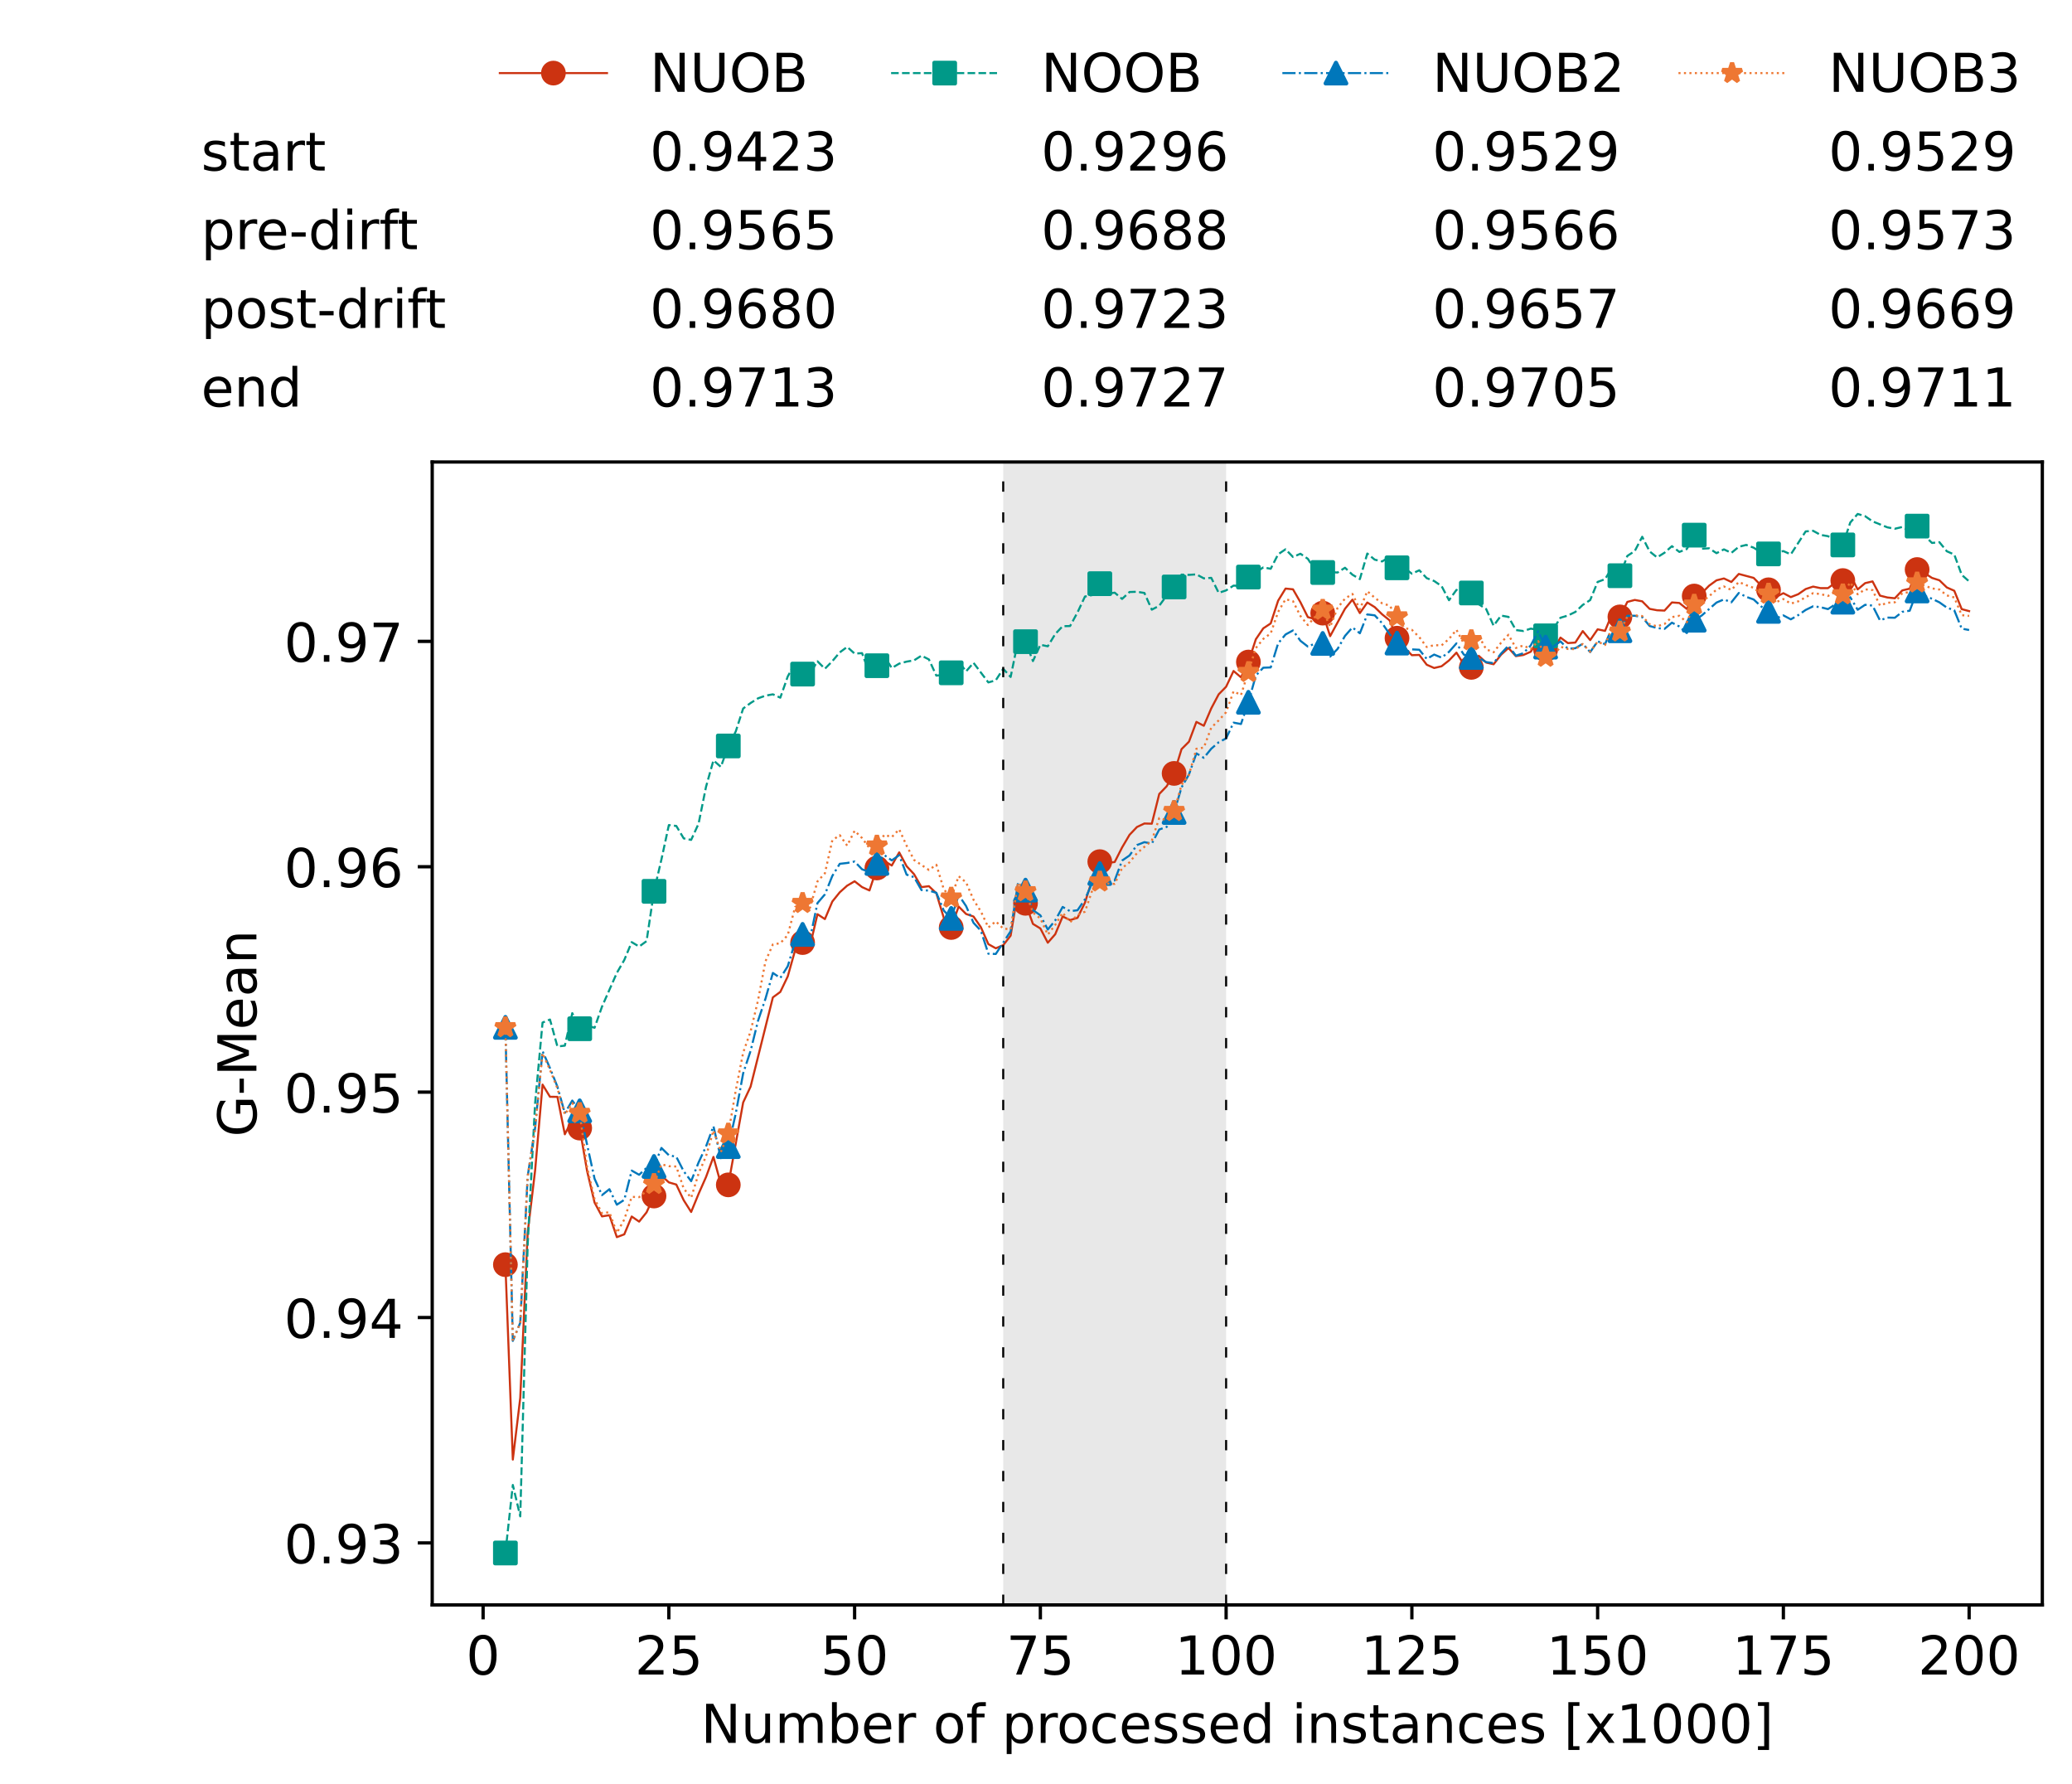 <?xml version="1.0" encoding="utf-8" standalone="no"?>
<!DOCTYPE svg PUBLIC "-//W3C//DTD SVG 1.1//EN"
  "http://www.w3.org/Graphics/SVG/1.1/DTD/svg11.dtd">
<!-- Created with matplotlib (https://matplotlib.org/) -->
<svg height="432.615pt" version="1.1" viewBox="0 0 502.65 432.615" width="502.65pt" xmlns="http://www.w3.org/2000/svg" xmlns:xlink="http://www.w3.org/1999/xlink">
 <defs>
  <style type="text/css">*{stroke-linecap:butt;stroke-linejoin:round;}</style>
 </defs>
 <g id="figure_1">
  <g id="patch_1">
   <path d="M 0 432.615 
L 502.65 432.615 
L 502.65 0 
L 0 0 
z
" style="fill:#ffffff;"/>
  </g>
  <g id="axes_1">
   <g id="patch_2">
    <path d="M 104.85 389.252 
L 495.45 389.252 
L 495.45 112.052 
L 104.85 112.052 
z
" style="fill:#ffffff;"/>
   </g>
   <g id="patch_3">
    <path clip-path="url(#pa10ed0d7c4)" d="M 297.446 389.252 
L 297.446 112.052 
L 243.372 112.052 
L 243.372 389.252 
z
" style="fill:#d3d3d3;opacity:0.5;"/>
   </g>
   <g id="matplotlib.axis_1">
    <g id="xtick_1">
     <g id="line2d_1">
      <defs>
       <path d="M 0 0 
L 0 3.5 
" id="mc897a9e9ff" style="stroke:#000000;stroke-width:0.8;"/>
      </defs>
      <g>
       <use style="stroke:#000000;stroke-width:0.8;" x="117.197" xlink:href="#mc897a9e9ff" y="389.252"/>
      </g>
     </g>
     <g id="text_1">
      <!-- 0 -->
      <g transform="translate(113.061 406.13)scale(0.13 -0.13)">
       <defs>
        <path d="M 31.781 66.406 
Q 24.172 66.406 20.328 58.906 
Q 16.5 51.422 16.5 36.375 
Q 16.5 21.391 20.328 13.891 
Q 24.172 6.391 31.781 6.391 
Q 39.453 6.391 43.281 13.891 
Q 47.125 21.391 47.125 36.375 
Q 47.125 51.422 43.281 58.906 
Q 39.453 66.406 31.781 66.406 
z
M 31.781 74.219 
Q 44.047 74.219 50.516 64.516 
Q 56.984 54.828 56.984 36.375 
Q 56.984 17.969 50.516 8.266 
Q 44.047 -1.422 31.781 -1.422 
Q 19.531 -1.422 13.062 8.266 
Q 6.594 17.969 6.594 36.375 
Q 6.594 54.828 13.062 64.516 
Q 19.531 74.219 31.781 74.219 
z
" id="DejaVuSans-48"/>
       </defs>
       <use xlink:href="#DejaVuSans-48"/>
      </g>
     </g>
    </g>
    <g id="xtick_2">
     <g id="line2d_2">
      <g>
       <use style="stroke:#000000;stroke-width:0.8;" x="162.259" xlink:href="#mc897a9e9ff" y="389.252"/>
      </g>
     </g>
     <g id="text_2">
      <!-- 25 -->
      <g transform="translate(153.988 406.13)scale(0.13 -0.13)">
       <defs>
        <path d="M 19.188 8.297 
L 53.609 8.297 
L 53.609 0 
L 7.328 0 
L 7.328 8.297 
Q 12.938 14.109 22.625 23.891 
Q 32.328 33.688 34.812 36.531 
Q 39.547 41.844 41.422 45.531 
Q 43.312 49.219 43.312 52.781 
Q 43.312 58.594 39.234 62.25 
Q 35.156 65.922 28.609 65.922 
Q 23.969 65.922 18.812 64.312 
Q 13.672 62.703 7.812 59.422 
L 7.812 69.391 
Q 13.766 71.781 18.938 73 
Q 24.125 74.219 28.422 74.219 
Q 39.75 74.219 46.484 68.547 
Q 53.219 62.891 53.219 53.422 
Q 53.219 48.922 51.531 44.891 
Q 49.859 40.875 45.406 35.406 
Q 44.188 33.984 37.641 27.219 
Q 31.109 20.453 19.188 8.297 
z
" id="DejaVuSans-50"/>
        <path d="M 10.797 72.906 
L 49.516 72.906 
L 49.516 64.594 
L 19.828 64.594 
L 19.828 46.734 
Q 21.969 47.469 24.109 47.828 
Q 26.266 48.188 28.422 48.188 
Q 40.625 48.188 47.75 41.5 
Q 54.891 34.812 54.891 23.391 
Q 54.891 11.625 47.562 5.094 
Q 40.234 -1.422 26.906 -1.422 
Q 22.312 -1.422 17.547 -0.641 
Q 12.797 0.141 7.719 1.703 
L 7.719 11.625 
Q 12.109 9.234 16.797 8.062 
Q 21.484 6.891 26.703 6.891 
Q 35.156 6.891 40.078 11.328 
Q 45.016 15.766 45.016 23.391 
Q 45.016 31 40.078 35.438 
Q 35.156 39.891 26.703 39.891 
Q 22.75 39.891 18.812 39.016 
Q 14.891 38.141 10.797 36.281 
z
" id="DejaVuSans-53"/>
       </defs>
       <use xlink:href="#DejaVuSans-50"/>
       <use x="63.623" xlink:href="#DejaVuSans-53"/>
      </g>
     </g>
    </g>
    <g id="xtick_3">
     <g id="line2d_3">
      <g>
       <use style="stroke:#000000;stroke-width:0.8;" x="207.322" xlink:href="#mc897a9e9ff" y="389.252"/>
      </g>
     </g>
     <g id="text_3">
      <!-- 50 -->
      <g transform="translate(199.05 406.13)scale(0.13 -0.13)">
       <use xlink:href="#DejaVuSans-53"/>
       <use x="63.623" xlink:href="#DejaVuSans-48"/>
      </g>
     </g>
    </g>
    <g id="xtick_4">
     <g id="line2d_4">
      <g>
       <use style="stroke:#000000;stroke-width:0.8;" x="252.384" xlink:href="#mc897a9e9ff" y="389.252"/>
      </g>
     </g>
     <g id="text_4">
      <!-- 75 -->
      <g transform="translate(244.113 406.13)scale(0.13 -0.13)">
       <defs>
        <path d="M 8.203 72.906 
L 55.078 72.906 
L 55.078 68.703 
L 28.609 0 
L 18.312 0 
L 43.219 64.594 
L 8.203 64.594 
z
" id="DejaVuSans-55"/>
       </defs>
       <use xlink:href="#DejaVuSans-55"/>
       <use x="63.623" xlink:href="#DejaVuSans-53"/>
      </g>
     </g>
    </g>
    <g id="xtick_5">
     <g id="line2d_5">
      <g>
       <use style="stroke:#000000;stroke-width:0.8;" x="297.446" xlink:href="#mc897a9e9ff" y="389.252"/>
      </g>
     </g>
     <g id="text_5">
      <!-- 100 -->
      <g transform="translate(285.039 406.13)scale(0.13 -0.13)">
       <defs>
        <path d="M 12.406 8.297 
L 28.516 8.297 
L 28.516 63.922 
L 10.984 60.406 
L 10.984 69.391 
L 28.422 72.906 
L 38.281 72.906 
L 38.281 8.297 
L 54.391 8.297 
L 54.391 0 
L 12.406 0 
z
" id="DejaVuSans-49"/>
       </defs>
       <use xlink:href="#DejaVuSans-49"/>
       <use x="63.623" xlink:href="#DejaVuSans-48"/>
       <use x="127.246" xlink:href="#DejaVuSans-48"/>
      </g>
     </g>
    </g>
    <g id="xtick_6">
     <g id="line2d_6">
      <g>
       <use style="stroke:#000000;stroke-width:0.8;" x="342.509" xlink:href="#mc897a9e9ff" y="389.252"/>
      </g>
     </g>
     <g id="text_6">
      <!-- 125 -->
      <g transform="translate(330.102 406.13)scale(0.13 -0.13)">
       <use xlink:href="#DejaVuSans-49"/>
       <use x="63.623" xlink:href="#DejaVuSans-50"/>
       <use x="127.246" xlink:href="#DejaVuSans-53"/>
      </g>
     </g>
    </g>
    <g id="xtick_7">
     <g id="line2d_7">
      <g>
       <use style="stroke:#000000;stroke-width:0.8;" x="387.571" xlink:href="#mc897a9e9ff" y="389.252"/>
      </g>
     </g>
     <g id="text_7">
      <!-- 150 -->
      <g transform="translate(375.164 406.13)scale(0.13 -0.13)">
       <use xlink:href="#DejaVuSans-49"/>
       <use x="63.623" xlink:href="#DejaVuSans-53"/>
       <use x="127.246" xlink:href="#DejaVuSans-48"/>
      </g>
     </g>
    </g>
    <g id="xtick_8">
     <g id="line2d_8">
      <g>
       <use style="stroke:#000000;stroke-width:0.8;" x="432.633" xlink:href="#mc897a9e9ff" y="389.252"/>
      </g>
     </g>
     <g id="text_8">
      <!-- 175 -->
      <g transform="translate(420.226 406.13)scale(0.13 -0.13)">
       <use xlink:href="#DejaVuSans-49"/>
       <use x="63.623" xlink:href="#DejaVuSans-55"/>
       <use x="127.246" xlink:href="#DejaVuSans-53"/>
      </g>
     </g>
    </g>
    <g id="xtick_9">
     <g id="line2d_9">
      <g>
       <use style="stroke:#000000;stroke-width:0.8;" x="477.695" xlink:href="#mc897a9e9ff" y="389.252"/>
      </g>
     </g>
     <g id="text_9">
      <!-- 200 -->
      <g transform="translate(465.289 406.13)scale(0.13 -0.13)">
       <use xlink:href="#DejaVuSans-50"/>
       <use x="63.623" xlink:href="#DejaVuSans-48"/>
       <use x="127.246" xlink:href="#DejaVuSans-48"/>
      </g>
     </g>
    </g>
    <g id="text_10">
     <!-- Number of processed instances [x1000] -->
     <g transform="translate(170.025 422.711)scale(0.13 -0.13)">
      <defs>
       <path d="M 9.812 72.906 
L 23.094 72.906 
L 55.422 11.922 
L 55.422 72.906 
L 64.984 72.906 
L 64.984 0 
L 51.703 0 
L 19.391 60.984 
L 19.391 0 
L 9.812 0 
z
" id="DejaVuSans-78"/>
       <path d="M 8.5 21.578 
L 8.5 54.688 
L 17.484 54.688 
L 17.484 21.922 
Q 17.484 14.156 20.5 10.266 
Q 23.531 6.391 29.594 6.391 
Q 36.859 6.391 41.078 11.031 
Q 45.312 15.672 45.312 23.688 
L 45.312 54.688 
L 54.297 54.688 
L 54.297 0 
L 45.312 0 
L 45.312 8.406 
Q 42.047 3.422 37.719 1 
Q 33.406 -1.422 27.688 -1.422 
Q 18.266 -1.422 13.375 4.438 
Q 8.5 10.297 8.5 21.578 
z
M 31.109 56 
z
" id="DejaVuSans-117"/>
       <path d="M 52 44.188 
Q 55.375 50.25 60.062 53.125 
Q 64.75 56 71.094 56 
Q 79.641 56 84.281 50.016 
Q 88.922 44.047 88.922 33.016 
L 88.922 0 
L 79.891 0 
L 79.891 32.719 
Q 79.891 40.578 77.094 44.375 
Q 74.312 48.188 68.609 48.188 
Q 61.625 48.188 57.562 43.547 
Q 53.516 38.922 53.516 30.906 
L 53.516 0 
L 44.484 0 
L 44.484 32.719 
Q 44.484 40.625 41.703 44.406 
Q 38.922 48.188 33.109 48.188 
Q 26.219 48.188 22.156 43.531 
Q 18.109 38.875 18.109 30.906 
L 18.109 0 
L 9.078 0 
L 9.078 54.688 
L 18.109 54.688 
L 18.109 46.188 
Q 21.188 51.219 25.484 53.609 
Q 29.781 56 35.688 56 
Q 41.656 56 45.828 52.969 
Q 50 49.953 52 44.188 
z
" id="DejaVuSans-109"/>
       <path d="M 48.688 27.297 
Q 48.688 37.203 44.609 42.844 
Q 40.531 48.484 33.406 48.484 
Q 26.266 48.484 22.188 42.844 
Q 18.109 37.203 18.109 27.297 
Q 18.109 17.391 22.188 11.75 
Q 26.266 6.109 33.406 6.109 
Q 40.531 6.109 44.609 11.75 
Q 48.688 17.391 48.688 27.297 
z
M 18.109 46.391 
Q 20.953 51.266 25.266 53.625 
Q 29.594 56 35.594 56 
Q 45.562 56 51.781 48.094 
Q 58.016 40.188 58.016 27.297 
Q 58.016 14.406 51.781 6.484 
Q 45.562 -1.422 35.594 -1.422 
Q 29.594 -1.422 25.266 0.953 
Q 20.953 3.328 18.109 8.203 
L 18.109 0 
L 9.078 0 
L 9.078 75.984 
L 18.109 75.984 
z
" id="DejaVuSans-98"/>
       <path d="M 56.203 29.594 
L 56.203 25.203 
L 14.891 25.203 
Q 15.484 15.922 20.484 11.062 
Q 25.484 6.203 34.422 6.203 
Q 39.594 6.203 44.453 7.469 
Q 49.312 8.734 54.109 11.281 
L 54.109 2.781 
Q 49.266 0.734 44.188 -0.344 
Q 39.109 -1.422 33.891 -1.422 
Q 20.797 -1.422 13.156 6.188 
Q 5.516 13.812 5.516 26.812 
Q 5.516 40.234 12.766 48.109 
Q 20.016 56 32.328 56 
Q 43.359 56 49.781 48.891 
Q 56.203 41.797 56.203 29.594 
z
M 47.219 32.234 
Q 47.125 39.594 43.094 43.984 
Q 39.062 48.391 32.422 48.391 
Q 24.906 48.391 20.391 44.141 
Q 15.875 39.891 15.188 32.172 
z
" id="DejaVuSans-101"/>
       <path d="M 41.109 46.297 
Q 39.594 47.172 37.812 47.578 
Q 36.031 48 33.891 48 
Q 26.266 48 22.188 43.047 
Q 18.109 38.094 18.109 28.812 
L 18.109 0 
L 9.078 0 
L 9.078 54.688 
L 18.109 54.688 
L 18.109 46.188 
Q 20.953 51.172 25.484 53.578 
Q 30.031 56 36.531 56 
Q 37.453 56 38.578 55.875 
Q 39.703 55.766 41.062 55.516 
z
" id="DejaVuSans-114"/>
       <path id="DejaVuSans-32"/>
       <path d="M 30.609 48.391 
Q 23.391 48.391 19.188 42.75 
Q 14.984 37.109 14.984 27.297 
Q 14.984 17.484 19.156 11.844 
Q 23.344 6.203 30.609 6.203 
Q 37.797 6.203 41.984 11.859 
Q 46.188 17.531 46.188 27.297 
Q 46.188 37.016 41.984 42.703 
Q 37.797 48.391 30.609 48.391 
z
M 30.609 56 
Q 42.328 56 49.016 48.375 
Q 55.719 40.766 55.719 27.297 
Q 55.719 13.875 49.016 6.219 
Q 42.328 -1.422 30.609 -1.422 
Q 18.844 -1.422 12.172 6.219 
Q 5.516 13.875 5.516 27.297 
Q 5.516 40.766 12.172 48.375 
Q 18.844 56 30.609 56 
z
" id="DejaVuSans-111"/>
       <path d="M 37.109 75.984 
L 37.109 68.5 
L 28.516 68.5 
Q 23.688 68.5 21.797 66.547 
Q 19.922 64.594 19.922 59.516 
L 19.922 54.688 
L 34.719 54.688 
L 34.719 47.703 
L 19.922 47.703 
L 19.922 0 
L 10.891 0 
L 10.891 47.703 
L 2.297 47.703 
L 2.297 54.688 
L 10.891 54.688 
L 10.891 58.5 
Q 10.891 67.625 15.141 71.797 
Q 19.391 75.984 28.609 75.984 
z
" id="DejaVuSans-102"/>
       <path d="M 18.109 8.203 
L 18.109 -20.797 
L 9.078 -20.797 
L 9.078 54.688 
L 18.109 54.688 
L 18.109 46.391 
Q 20.953 51.266 25.266 53.625 
Q 29.594 56 35.594 56 
Q 45.562 56 51.781 48.094 
Q 58.016 40.188 58.016 27.297 
Q 58.016 14.406 51.781 6.484 
Q 45.562 -1.422 35.594 -1.422 
Q 29.594 -1.422 25.266 0.953 
Q 20.953 3.328 18.109 8.203 
z
M 48.688 27.297 
Q 48.688 37.203 44.609 42.844 
Q 40.531 48.484 33.406 48.484 
Q 26.266 48.484 22.188 42.844 
Q 18.109 37.203 18.109 27.297 
Q 18.109 17.391 22.188 11.75 
Q 26.266 6.109 33.406 6.109 
Q 40.531 6.109 44.609 11.75 
Q 48.688 17.391 48.688 27.297 
z
" id="DejaVuSans-112"/>
       <path d="M 48.781 52.594 
L 48.781 44.188 
Q 44.969 46.297 41.141 47.344 
Q 37.312 48.391 33.406 48.391 
Q 24.656 48.391 19.812 42.844 
Q 14.984 37.312 14.984 27.297 
Q 14.984 17.281 19.812 11.734 
Q 24.656 6.203 33.406 6.203 
Q 37.312 6.203 41.141 7.25 
Q 44.969 8.297 48.781 10.406 
L 48.781 2.094 
Q 45.016 0.344 40.984 -0.531 
Q 36.969 -1.422 32.422 -1.422 
Q 20.062 -1.422 12.781 6.344 
Q 5.516 14.109 5.516 27.297 
Q 5.516 40.672 12.859 48.328 
Q 20.219 56 33.016 56 
Q 37.156 56 41.109 55.141 
Q 45.062 54.297 48.781 52.594 
z
" id="DejaVuSans-99"/>
       <path d="M 44.281 53.078 
L 44.281 44.578 
Q 40.484 46.531 36.375 47.5 
Q 32.281 48.484 27.875 48.484 
Q 21.188 48.484 17.844 46.438 
Q 14.5 44.391 14.5 40.281 
Q 14.5 37.156 16.891 35.375 
Q 19.281 33.594 26.516 31.984 
L 29.594 31.297 
Q 39.156 29.25 43.188 25.516 
Q 47.219 21.781 47.219 15.094 
Q 47.219 7.469 41.188 3.016 
Q 35.156 -1.422 24.609 -1.422 
Q 20.219 -1.422 15.453 -0.562 
Q 10.688 0.297 5.422 2 
L 5.422 11.281 
Q 10.406 8.688 15.234 7.391 
Q 20.062 6.109 24.812 6.109 
Q 31.156 6.109 34.562 8.281 
Q 37.984 10.453 37.984 14.406 
Q 37.984 18.062 35.516 20.016 
Q 33.062 21.969 24.703 23.781 
L 21.578 24.516 
Q 13.234 26.266 9.516 29.906 
Q 5.812 33.547 5.812 39.891 
Q 5.812 47.609 11.281 51.797 
Q 16.75 56 26.812 56 
Q 31.781 56 36.172 55.266 
Q 40.578 54.547 44.281 53.078 
z
" id="DejaVuSans-115"/>
       <path d="M 45.406 46.391 
L 45.406 75.984 
L 54.391 75.984 
L 54.391 0 
L 45.406 0 
L 45.406 8.203 
Q 42.578 3.328 38.25 0.953 
Q 33.938 -1.422 27.875 -1.422 
Q 17.969 -1.422 11.734 6.484 
Q 5.516 14.406 5.516 27.297 
Q 5.516 40.188 11.734 48.094 
Q 17.969 56 27.875 56 
Q 33.938 56 38.25 53.625 
Q 42.578 51.266 45.406 46.391 
z
M 14.797 27.297 
Q 14.797 17.391 18.875 11.75 
Q 22.953 6.109 30.078 6.109 
Q 37.203 6.109 41.297 11.75 
Q 45.406 17.391 45.406 27.297 
Q 45.406 37.203 41.297 42.844 
Q 37.203 48.484 30.078 48.484 
Q 22.953 48.484 18.875 42.844 
Q 14.797 37.203 14.797 27.297 
z
" id="DejaVuSans-100"/>
       <path d="M 9.422 54.688 
L 18.406 54.688 
L 18.406 0 
L 9.422 0 
z
M 9.422 75.984 
L 18.406 75.984 
L 18.406 64.594 
L 9.422 64.594 
z
" id="DejaVuSans-105"/>
       <path d="M 54.891 33.016 
L 54.891 0 
L 45.906 0 
L 45.906 32.719 
Q 45.906 40.484 42.875 44.328 
Q 39.844 48.188 33.797 48.188 
Q 26.516 48.188 22.312 43.547 
Q 18.109 38.922 18.109 30.906 
L 18.109 0 
L 9.078 0 
L 9.078 54.688 
L 18.109 54.688 
L 18.109 46.188 
Q 21.344 51.125 25.703 53.562 
Q 30.078 56 35.797 56 
Q 45.219 56 50.047 50.172 
Q 54.891 44.344 54.891 33.016 
z
" id="DejaVuSans-110"/>
       <path d="M 18.312 70.219 
L 18.312 54.688 
L 36.812 54.688 
L 36.812 47.703 
L 18.312 47.703 
L 18.312 18.016 
Q 18.312 11.328 20.141 9.422 
Q 21.969 7.516 27.594 7.516 
L 36.812 7.516 
L 36.812 0 
L 27.594 0 
Q 17.188 0 13.234 3.875 
Q 9.281 7.766 9.281 18.016 
L 9.281 47.703 
L 2.688 47.703 
L 2.688 54.688 
L 9.281 54.688 
L 9.281 70.219 
z
" id="DejaVuSans-116"/>
       <path d="M 34.281 27.484 
Q 23.391 27.484 19.188 25 
Q 14.984 22.516 14.984 16.5 
Q 14.984 11.719 18.141 8.906 
Q 21.297 6.109 26.703 6.109 
Q 34.188 6.109 38.703 11.406 
Q 43.219 16.703 43.219 25.484 
L 43.219 27.484 
z
M 52.203 31.203 
L 52.203 0 
L 43.219 0 
L 43.219 8.297 
Q 40.141 3.328 35.547 0.953 
Q 30.953 -1.422 24.312 -1.422 
Q 15.922 -1.422 10.953 3.297 
Q 6 8.016 6 15.922 
Q 6 25.141 12.172 29.828 
Q 18.359 34.516 30.609 34.516 
L 43.219 34.516 
L 43.219 35.406 
Q 43.219 41.609 39.141 45 
Q 35.062 48.391 27.688 48.391 
Q 23 48.391 18.547 47.266 
Q 14.109 46.141 10.016 43.891 
L 10.016 52.203 
Q 14.938 54.109 19.578 55.047 
Q 24.219 56 28.609 56 
Q 40.484 56 46.344 49.844 
Q 52.203 43.703 52.203 31.203 
z
" id="DejaVuSans-97"/>
       <path d="M 8.594 75.984 
L 29.297 75.984 
L 29.297 69 
L 17.578 69 
L 17.578 -6.203 
L 29.297 -6.203 
L 29.297 -13.188 
L 8.594 -13.188 
z
" id="DejaVuSans-91"/>
       <path d="M 54.891 54.688 
L 35.109 28.078 
L 55.906 0 
L 45.312 0 
L 29.391 21.484 
L 13.484 0 
L 2.875 0 
L 24.125 28.609 
L 4.688 54.688 
L 15.281 54.688 
L 29.781 35.203 
L 44.281 54.688 
z
" id="DejaVuSans-120"/>
       <path d="M 30.422 75.984 
L 30.422 -13.188 
L 9.719 -13.188 
L 9.719 -6.203 
L 21.391 -6.203 
L 21.391 69 
L 9.719 69 
L 9.719 75.984 
z
" id="DejaVuSans-93"/>
      </defs>
      <use xlink:href="#DejaVuSans-78"/>
      <use x="74.805" xlink:href="#DejaVuSans-117"/>
      <use x="138.184" xlink:href="#DejaVuSans-109"/>
      <use x="235.596" xlink:href="#DejaVuSans-98"/>
      <use x="299.072" xlink:href="#DejaVuSans-101"/>
      <use x="360.596" xlink:href="#DejaVuSans-114"/>
      <use x="401.709" xlink:href="#DejaVuSans-32"/>
      <use x="433.496" xlink:href="#DejaVuSans-111"/>
      <use x="494.678" xlink:href="#DejaVuSans-102"/>
      <use x="529.883" xlink:href="#DejaVuSans-32"/>
      <use x="561.67" xlink:href="#DejaVuSans-112"/>
      <use x="625.146" xlink:href="#DejaVuSans-114"/>
      <use x="664.01" xlink:href="#DejaVuSans-111"/>
      <use x="725.191" xlink:href="#DejaVuSans-99"/>
      <use x="780.172" xlink:href="#DejaVuSans-101"/>
      <use x="841.695" xlink:href="#DejaVuSans-115"/>
      <use x="893.795" xlink:href="#DejaVuSans-115"/>
      <use x="945.895" xlink:href="#DejaVuSans-101"/>
      <use x="1007.418" xlink:href="#DejaVuSans-100"/>
      <use x="1070.895" xlink:href="#DejaVuSans-32"/>
      <use x="1102.682" xlink:href="#DejaVuSans-105"/>
      <use x="1130.465" xlink:href="#DejaVuSans-110"/>
      <use x="1193.844" xlink:href="#DejaVuSans-115"/>
      <use x="1245.943" xlink:href="#DejaVuSans-116"/>
      <use x="1285.152" xlink:href="#DejaVuSans-97"/>
      <use x="1346.432" xlink:href="#DejaVuSans-110"/>
      <use x="1409.811" xlink:href="#DejaVuSans-99"/>
      <use x="1464.791" xlink:href="#DejaVuSans-101"/>
      <use x="1526.314" xlink:href="#DejaVuSans-115"/>
      <use x="1578.414" xlink:href="#DejaVuSans-32"/>
      <use x="1610.201" xlink:href="#DejaVuSans-91"/>
      <use x="1649.215" xlink:href="#DejaVuSans-120"/>
      <use x="1708.395" xlink:href="#DejaVuSans-49"/>
      <use x="1772.018" xlink:href="#DejaVuSans-48"/>
      <use x="1835.641" xlink:href="#DejaVuSans-48"/>
      <use x="1899.264" xlink:href="#DejaVuSans-48"/>
      <use x="1962.887" xlink:href="#DejaVuSans-93"/>
     </g>
    </g>
   </g>
   <g id="matplotlib.axis_2">
    <g id="ytick_1">
     <g id="line2d_10">
      <defs>
       <path d="M 0 0 
L -3.5 0 
" id="m6717b7e3bc" style="stroke:#000000;stroke-width:0.8;"/>
      </defs>
      <g>
       <use style="stroke:#000000;stroke-width:0.8;" x="104.85" xlink:href="#m6717b7e3bc" y="374.206"/>
      </g>
     </g>
     <g id="text_11">
      <!-- 0.93 -->
      <g transform="translate(68.905 379.145)scale(0.13 -0.13)">
       <defs>
        <path d="M 10.688 12.406 
L 21 12.406 
L 21 0 
L 10.688 0 
z
" id="DejaVuSans-46"/>
        <path d="M 10.984 1.516 
L 10.984 10.5 
Q 14.703 8.734 18.5 7.812 
Q 22.312 6.891 25.984 6.891 
Q 35.75 6.891 40.891 13.453 
Q 46.047 20.016 46.781 33.406 
Q 43.953 29.203 39.594 26.953 
Q 35.25 24.703 29.984 24.703 
Q 19.047 24.703 12.672 31.312 
Q 6.297 37.938 6.297 49.422 
Q 6.297 60.641 12.938 67.422 
Q 19.578 74.219 30.609 74.219 
Q 43.266 74.219 49.922 64.516 
Q 56.594 54.828 56.594 36.375 
Q 56.594 19.141 48.406 8.859 
Q 40.234 -1.422 26.422 -1.422 
Q 22.703 -1.422 18.891 -0.688 
Q 15.094 0.047 10.984 1.516 
z
M 30.609 32.422 
Q 37.25 32.422 41.125 36.953 
Q 45.016 41.5 45.016 49.422 
Q 45.016 57.281 41.125 61.844 
Q 37.25 66.406 30.609 66.406 
Q 23.969 66.406 20.094 61.844 
Q 16.219 57.281 16.219 49.422 
Q 16.219 41.5 20.094 36.953 
Q 23.969 32.422 30.609 32.422 
z
" id="DejaVuSans-57"/>
        <path d="M 40.578 39.312 
Q 47.656 37.797 51.625 33 
Q 55.609 28.219 55.609 21.188 
Q 55.609 10.406 48.188 4.484 
Q 40.766 -1.422 27.094 -1.422 
Q 22.516 -1.422 17.656 -0.516 
Q 12.797 0.391 7.625 2.203 
L 7.625 11.719 
Q 11.719 9.328 16.594 8.109 
Q 21.484 6.891 26.812 6.891 
Q 36.078 6.891 40.938 10.547 
Q 45.797 14.203 45.797 21.188 
Q 45.797 27.641 41.281 31.266 
Q 36.766 34.906 28.719 34.906 
L 20.219 34.906 
L 20.219 43.016 
L 29.109 43.016 
Q 36.375 43.016 40.234 45.922 
Q 44.094 48.828 44.094 54.297 
Q 44.094 59.906 40.109 62.906 
Q 36.141 65.922 28.719 65.922 
Q 24.656 65.922 20.016 65.031 
Q 15.375 64.156 9.812 62.312 
L 9.812 71.094 
Q 15.438 72.656 20.344 73.438 
Q 25.25 74.219 29.594 74.219 
Q 40.828 74.219 47.359 69.109 
Q 53.906 64.016 53.906 55.328 
Q 53.906 49.266 50.438 45.094 
Q 46.969 40.922 40.578 39.312 
z
" id="DejaVuSans-51"/>
       </defs>
       <use xlink:href="#DejaVuSans-48"/>
       <use x="63.623" xlink:href="#DejaVuSans-46"/>
       <use x="95.41" xlink:href="#DejaVuSans-57"/>
       <use x="159.033" xlink:href="#DejaVuSans-51"/>
      </g>
     </g>
    </g>
    <g id="ytick_2">
     <g id="line2d_11">
      <g>
       <use style="stroke:#000000;stroke-width:0.8;" x="104.85" xlink:href="#m6717b7e3bc" y="319.543"/>
      </g>
     </g>
     <g id="text_12">
      <!-- 0.94 -->
      <g transform="translate(68.905 324.482)scale(0.13 -0.13)">
       <defs>
        <path d="M 37.797 64.312 
L 12.891 25.391 
L 37.797 25.391 
z
M 35.203 72.906 
L 47.609 72.906 
L 47.609 25.391 
L 58.016 25.391 
L 58.016 17.188 
L 47.609 17.188 
L 47.609 0 
L 37.797 0 
L 37.797 17.188 
L 4.891 17.188 
L 4.891 26.703 
z
" id="DejaVuSans-52"/>
       </defs>
       <use xlink:href="#DejaVuSans-48"/>
       <use x="63.623" xlink:href="#DejaVuSans-46"/>
       <use x="95.41" xlink:href="#DejaVuSans-57"/>
       <use x="159.033" xlink:href="#DejaVuSans-52"/>
      </g>
     </g>
    </g>
    <g id="ytick_3">
     <g id="line2d_12">
      <g>
       <use style="stroke:#000000;stroke-width:0.8;" x="104.85" xlink:href="#m6717b7e3bc" y="264.88"/>
      </g>
     </g>
     <g id="text_13">
      <!-- 0.95 -->
      <g transform="translate(68.905 269.819)scale(0.13 -0.13)">
       <use xlink:href="#DejaVuSans-48"/>
       <use x="63.623" xlink:href="#DejaVuSans-46"/>
       <use x="95.41" xlink:href="#DejaVuSans-57"/>
       <use x="159.033" xlink:href="#DejaVuSans-53"/>
      </g>
     </g>
    </g>
    <g id="ytick_4">
     <g id="line2d_13">
      <g>
       <use style="stroke:#000000;stroke-width:0.8;" x="104.85" xlink:href="#m6717b7e3bc" y="210.217"/>
      </g>
     </g>
     <g id="text_14">
      <!-- 0.96 -->
      <g transform="translate(68.905 215.156)scale(0.13 -0.13)">
       <defs>
        <path d="M 33.016 40.375 
Q 26.375 40.375 22.484 35.828 
Q 18.609 31.297 18.609 23.391 
Q 18.609 15.531 22.484 10.953 
Q 26.375 6.391 33.016 6.391 
Q 39.656 6.391 43.531 10.953 
Q 47.406 15.531 47.406 23.391 
Q 47.406 31.297 43.531 35.828 
Q 39.656 40.375 33.016 40.375 
z
M 52.594 71.297 
L 52.594 62.312 
Q 48.875 64.062 45.094 64.984 
Q 41.312 65.922 37.594 65.922 
Q 27.828 65.922 22.672 59.328 
Q 17.531 52.734 16.797 39.406 
Q 19.672 43.656 24.016 45.922 
Q 28.375 48.188 33.594 48.188 
Q 44.578 48.188 50.953 41.516 
Q 57.328 34.859 57.328 23.391 
Q 57.328 12.156 50.688 5.359 
Q 44.047 -1.422 33.016 -1.422 
Q 20.359 -1.422 13.672 8.266 
Q 6.984 17.969 6.984 36.375 
Q 6.984 53.656 15.188 63.938 
Q 23.391 74.219 37.203 74.219 
Q 40.922 74.219 44.703 73.484 
Q 48.484 72.75 52.594 71.297 
z
" id="DejaVuSans-54"/>
       </defs>
       <use xlink:href="#DejaVuSans-48"/>
       <use x="63.623" xlink:href="#DejaVuSans-46"/>
       <use x="95.41" xlink:href="#DejaVuSans-57"/>
       <use x="159.033" xlink:href="#DejaVuSans-54"/>
      </g>
     </g>
    </g>
    <g id="ytick_5">
     <g id="line2d_14">
      <g>
       <use style="stroke:#000000;stroke-width:0.8;" x="104.85" xlink:href="#m6717b7e3bc" y="155.554"/>
      </g>
     </g>
     <g id="text_15">
      <!-- 0.97 -->
      <g transform="translate(68.905 160.493)scale(0.13 -0.13)">
       <use xlink:href="#DejaVuSans-48"/>
       <use x="63.623" xlink:href="#DejaVuSans-46"/>
       <use x="95.41" xlink:href="#DejaVuSans-57"/>
       <use x="159.033" xlink:href="#DejaVuSans-55"/>
      </g>
     </g>
    </g>
    <g id="text_16">
     <!-- G-Mean -->
     <g transform="translate(62.201 275.744)rotate(-90)scale(0.13 -0.13)">
      <defs>
       <path d="M 59.516 10.406 
L 59.516 29.984 
L 43.406 29.984 
L 43.406 38.094 
L 69.281 38.094 
L 69.281 6.781 
Q 63.578 2.734 56.688 0.656 
Q 49.812 -1.422 42 -1.422 
Q 24.906 -1.422 15.25 8.562 
Q 5.609 18.562 5.609 36.375 
Q 5.609 54.25 15.25 64.234 
Q 24.906 74.219 42 74.219 
Q 49.125 74.219 55.547 72.453 
Q 61.969 70.703 67.391 67.281 
L 67.391 56.781 
Q 61.922 61.422 55.766 63.766 
Q 49.609 66.109 42.828 66.109 
Q 29.438 66.109 22.719 58.641 
Q 16.016 51.172 16.016 36.375 
Q 16.016 21.625 22.719 14.156 
Q 29.438 6.688 42.828 6.688 
Q 48.047 6.688 52.141 7.594 
Q 56.25 8.5 59.516 10.406 
z
" id="DejaVuSans-71"/>
       <path d="M 4.891 31.391 
L 31.203 31.391 
L 31.203 23.391 
L 4.891 23.391 
z
" id="DejaVuSans-45"/>
       <path d="M 9.812 72.906 
L 24.516 72.906 
L 43.109 23.297 
L 61.812 72.906 
L 76.516 72.906 
L 76.516 0 
L 66.891 0 
L 66.891 64.016 
L 48.094 14.016 
L 38.188 14.016 
L 19.391 64.016 
L 19.391 0 
L 9.812 0 
z
" id="DejaVuSans-77"/>
      </defs>
      <use xlink:href="#DejaVuSans-71"/>
      <use x="77.49" xlink:href="#DejaVuSans-45"/>
      <use x="113.574" xlink:href="#DejaVuSans-77"/>
      <use x="199.854" xlink:href="#DejaVuSans-101"/>
      <use x="261.377" xlink:href="#DejaVuSans-97"/>
      <use x="322.656" xlink:href="#DejaVuSans-110"/>
     </g>
    </g>
   </g>
   <g id="line2d_15"/>
   <g id="line2d_16"/>
   <g id="line2d_17"/>
   <g id="line2d_18"/>
   <g id="line2d_19"/>
   <g id="line2d_20">
    <path clip-path="url(#pa10ed0d7c4)" d="M 122.605 306.724 
L 124.407 353.996 
L 126.21 339.023 
L 128.012 298.953 
L 129.815 283.872 
L 131.617 263.052 
L 133.419 266.011 
L 135.222 266.022 
L 137.024 275.102 
L 138.827 271.527 
L 140.629 273.599 
L 142.432 284.053 
L 144.234 291.648 
L 146.037 295.013 
L 147.839 294.728 
L 149.642 300.048 
L 151.444 299.369 
L 153.247 295.046 
L 155.049 296.283 
L 156.852 294.032 
L 158.654 290.075 
L 160.457 285.143 
L 162.259 286.767 
L 164.062 287.293 
L 165.864 291.1 
L 167.667 293.947 
L 169.469 289.556 
L 171.272 285.471 
L 173.074 280.592 
L 174.877 287.151 
L 176.679 287.37 
L 180.284 267.384 
L 182.087 263.547 
L 187.494 241.895 
L 189.297 240.572 
L 191.099 236.814 
L 192.902 230.432 
L 194.704 228.604 
L 196.507 229.428 
L 198.309 221.723 
L 200.112 222.909 
L 201.914 218.65 
L 203.717 216.411 
L 205.519 214.798 
L 207.322 213.741 
L 209.124 215.149 
L 210.927 215.962 
L 212.729 210.513 
L 214.532 208.81 
L 216.334 209.92 
L 218.137 206.732 
L 219.939 210.084 
L 221.742 212.022 
L 223.544 215.16 
L 225.347 214.928 
L 227.149 216.644 
L 228.952 222.604 
L 230.754 224.949 
L 232.557 219.866 
L 234.359 221.667 
L 236.162 222.286 
L 237.964 224.892 
L 239.767 228.982 
L 241.569 229.992 
L 243.372 229.24 
L 245.174 226.923 
L 246.976 216.039 
L 248.779 219.083 
L 250.581 224.076 
L 252.384 225.181 
L 254.186 228.643 
L 255.989 226.585 
L 257.791 222.274 
L 259.594 223.148 
L 261.396 222.608 
L 263.199 218.926 
L 265.001 213.198 
L 266.804 208.98 
L 268.606 209.289 
L 270.409 209.072 
L 272.211 205.531 
L 274.014 202.474 
L 275.816 200.578 
L 277.619 199.728 
L 279.421 199.774 
L 281.224 192.566 
L 283.026 190.693 
L 284.829 187.58 
L 286.631 181.693 
L 288.434 179.885 
L 290.236 175.087 
L 292.039 176.021 
L 293.841 171.804 
L 295.644 168.394 
L 297.446 166.554 
L 299.249 162.736 
L 301.051 164.268 
L 302.854 160.567 
L 304.656 155.044 
L 306.459 152.396 
L 308.261 151.2 
L 310.064 145.681 
L 311.866 142.749 
L 313.669 142.928 
L 315.471 146.058 
L 317.274 149.671 
L 319.076 150.17 
L 320.879 148.704 
L 322.681 154.289 
L 326.286 147.646 
L 328.089 145.433 
L 329.891 148.697 
L 331.694 146.13 
L 333.496 147.248 
L 335.299 149.001 
L 337.101 150.448 
L 338.904 154.779 
L 340.706 157.081 
L 342.509 158.906 
L 344.311 158.84 
L 346.114 161.22 
L 347.916 162.012 
L 349.719 161.588 
L 351.521 160.176 
L 353.324 158.286 
L 355.126 161.173 
L 356.928 161.861 
L 358.731 159.057 
L 360.533 160.695 
L 362.336 161.106 
L 364.138 158.799 
L 365.941 157.16 
L 367.743 159.134 
L 369.546 158.859 
L 371.348 158.068 
L 373.151 155.098 
L 374.953 157.573 
L 376.756 157.808 
L 378.558 154.639 
L 380.361 155.969 
L 382.163 155.841 
L 383.966 153.057 
L 385.768 155.247 
L 387.571 152.63 
L 389.373 153.009 
L 391.176 148.65 
L 392.978 149.618 
L 394.781 145.983 
L 396.583 145.51 
L 398.386 145.84 
L 400.188 147.67 
L 401.991 148.009 
L 403.793 148.089 
L 405.596 146.108 
L 407.398 146.244 
L 409.201 147.681 
L 411.003 144.559 
L 412.806 143.9 
L 414.608 142.055 
L 416.411 140.75 
L 418.213 140.295 
L 420.016 141.151 
L 421.818 139.202 
L 425.423 140.161 
L 427.226 141.99 
L 429.028 143.047 
L 430.831 144.792 
L 432.633 143.866 
L 434.436 144.819 
L 436.238 144.113 
L 438.041 142.863 
L 439.843 142.268 
L 441.646 142.644 
L 443.448 142.645 
L 445.251 141.327 
L 447.053 140.805 
L 448.856 139.444 
L 450.658 142.949 
L 452.461 141.433 
L 454.263 141.009 
L 456.066 144.456 
L 457.868 144.911 
L 459.671 145.1 
L 461.473 143.197 
L 463.276 142.771 
L 465.078 138.132 
L 466.881 138.992 
L 468.683 140.165 
L 470.485 140.739 
L 472.288 142.48 
L 474.09 143.276 
L 475.893 147.732 
L 477.695 148.218 
L 477.695 148.218 
" style="fill:none;stroke:#cc3311;stroke-linecap:square;stroke-width:0.5;"/>
    <defs>
     <path d="M 0 2.5 
C 0.663 2.5 1.299 2.237 1.768 1.768 
C 2.237 1.299 2.5 0.663 2.5 0 
C 2.5 -0.663 2.237 -1.299 1.768 -1.768 
C 1.299 -2.237 0.663 -2.5 0 -2.5 
C -0.663 -2.5 -1.299 -2.237 -1.768 -1.768 
C -2.237 -1.299 -2.5 -0.663 -2.5 0 
C -2.5 0.663 -2.237 1.299 -1.768 1.768 
C -1.299 2.237 -0.663 2.5 0 2.5 
z
" id="mb65868685c" style="stroke:#cc3311;"/>
    </defs>
    <g clip-path="url(#pa10ed0d7c4)">
     <use style="fill:#cc3311;stroke:#cc3311;" x="122.605" xlink:href="#mb65868685c" y="306.724"/>
     <use style="fill:#cc3311;stroke:#cc3311;" x="140.629" xlink:href="#mb65868685c" y="273.599"/>
     <use style="fill:#cc3311;stroke:#cc3311;" x="158.654" xlink:href="#mb65868685c" y="290.075"/>
     <use style="fill:#cc3311;stroke:#cc3311;" x="176.679" xlink:href="#mb65868685c" y="287.37"/>
     <use style="fill:#cc3311;stroke:#cc3311;" x="194.704" xlink:href="#mb65868685c" y="228.604"/>
     <use style="fill:#cc3311;stroke:#cc3311;" x="212.729" xlink:href="#mb65868685c" y="210.513"/>
     <use style="fill:#cc3311;stroke:#cc3311;" x="230.754" xlink:href="#mb65868685c" y="224.949"/>
     <use style="fill:#cc3311;stroke:#cc3311;" x="248.779" xlink:href="#mb65868685c" y="219.083"/>
     <use style="fill:#cc3311;stroke:#cc3311;" x="266.804" xlink:href="#mb65868685c" y="208.98"/>
     <use style="fill:#cc3311;stroke:#cc3311;" x="284.829" xlink:href="#mb65868685c" y="187.58"/>
     <use style="fill:#cc3311;stroke:#cc3311;" x="302.854" xlink:href="#mb65868685c" y="160.567"/>
     <use style="fill:#cc3311;stroke:#cc3311;" x="320.879" xlink:href="#mb65868685c" y="148.704"/>
     <use style="fill:#cc3311;stroke:#cc3311;" x="338.904" xlink:href="#mb65868685c" y="154.779"/>
     <use style="fill:#cc3311;stroke:#cc3311;" x="356.928" xlink:href="#mb65868685c" y="161.861"/>
     <use style="fill:#cc3311;stroke:#cc3311;" x="374.953" xlink:href="#mb65868685c" y="157.573"/>
     <use style="fill:#cc3311;stroke:#cc3311;" x="392.978" xlink:href="#mb65868685c" y="149.618"/>
     <use style="fill:#cc3311;stroke:#cc3311;" x="411.003" xlink:href="#mb65868685c" y="144.559"/>
     <use style="fill:#cc3311;stroke:#cc3311;" x="429.028" xlink:href="#mb65868685c" y="143.047"/>
     <use style="fill:#cc3311;stroke:#cc3311;" x="447.053" xlink:href="#mb65868685c" y="140.805"/>
     <use style="fill:#cc3311;stroke:#cc3311;" x="465.078" xlink:href="#mb65868685c" y="138.132"/>
    </g>
   </g>
   <g id="line2d_21"/>
   <g id="line2d_22"/>
   <g id="line2d_23"/>
   <g id="line2d_24"/>
   <g id="line2d_25">
    <path clip-path="url(#pa10ed0d7c4)" d="M 122.605 376.652 
L 124.407 360.156 
L 126.21 367.771 
L 128.012 301.811 
L 129.815 267.533 
L 131.617 248.007 
L 133.419 247.272 
L 135.222 253.81 
L 137.024 253.606 
L 138.827 245.722 
L 140.629 249.506 
L 142.432 248.768 
L 144.234 249.268 
L 146.037 244.154 
L 149.642 235.961 
L 151.444 232.832 
L 153.247 228.501 
L 155.049 229.574 
L 156.852 228.25 
L 158.654 216.18 
L 160.457 208.445 
L 162.259 200.108 
L 164.062 200.321 
L 165.864 203.34 
L 167.667 203.701 
L 169.469 199.771 
L 171.272 190.84 
L 173.074 184.416 
L 174.877 185.994 
L 176.679 180.92 
L 178.482 177.415 
L 180.284 171.838 
L 182.087 170.505 
L 183.889 169.372 
L 185.692 168.723 
L 187.494 168.397 
L 189.297 169.209 
L 191.099 164.076 
L 192.902 160.707 
L 194.704 163.486 
L 196.507 163.334 
L 198.309 160.387 
L 200.112 162.199 
L 201.914 160.358 
L 203.717 158.226 
L 205.519 156.898 
L 207.322 158.518 
L 209.124 158.406 
L 210.927 163.309 
L 212.729 161.46 
L 214.532 159.128 
L 216.334 162.027 
L 218.137 160.952 
L 219.939 160.465 
L 221.742 160.16 
L 223.544 159.016 
L 225.347 159.938 
L 227.149 163.864 
L 228.952 163.664 
L 230.754 163.177 
L 232.557 160.41 
L 234.359 162.84 
L 236.162 160.75 
L 239.767 165.513 
L 241.569 164.995 
L 243.372 162.206 
L 245.174 164.186 
L 246.976 155.371 
L 248.779 155.629 
L 250.581 160.334 
L 252.384 156.376 
L 254.186 156.747 
L 255.989 153.776 
L 257.791 151.871 
L 259.594 151.834 
L 261.396 148.528 
L 263.199 144.682 
L 265.001 144.329 
L 266.804 141.563 
L 268.606 144.015 
L 270.409 143.739 
L 272.211 145.261 
L 274.014 143.584 
L 275.816 143.524 
L 277.619 143.812 
L 279.421 147.866 
L 281.224 146.909 
L 283.026 144.446 
L 284.829 142.357 
L 286.631 139.36 
L 288.434 139.427 
L 290.236 139.302 
L 292.039 140.27 
L 293.841 140.149 
L 295.644 143.79 
L 297.446 143.19 
L 299.249 142.031 
L 301.051 142.112 
L 302.854 139.955 
L 306.459 137.613 
L 308.261 137.948 
L 310.064 134.436 
L 311.866 133.22 
L 313.669 135.087 
L 315.471 134.302 
L 317.274 135.531 
L 319.076 138.363 
L 320.879 138.848 
L 322.681 138.749 
L 324.484 138.854 
L 326.286 137.697 
L 328.089 139.385 
L 329.891 140.452 
L 331.694 134.25 
L 333.496 135.736 
L 335.299 136.167 
L 337.101 135.046 
L 338.904 137.709 
L 340.706 137.77 
L 342.509 139.141 
L 344.311 138.311 
L 346.114 140.221 
L 347.916 140.915 
L 349.719 142.147 
L 351.521 145.575 
L 353.324 143.065 
L 355.126 143.955 
L 356.928 143.817 
L 358.731 146.551 
L 360.533 147.718 
L 362.336 151.758 
L 364.138 149.299 
L 365.941 149.615 
L 367.743 152.812 
L 369.546 153.041 
L 371.348 152.466 
L 373.151 152.75 
L 374.953 154.211 
L 376.756 152.688 
L 378.558 149.825 
L 380.361 149.287 
L 382.163 148.416 
L 383.966 146.714 
L 385.768 145.533 
L 387.571 141.138 
L 389.373 140.469 
L 391.176 137.493 
L 392.978 139.632 
L 394.781 134.828 
L 396.583 133.643 
L 398.386 130.187 
L 400.188 133.738 
L 401.991 135.186 
L 403.793 134.058 
L 405.596 132.464 
L 407.398 133.862 
L 409.201 133.158 
L 411.003 129.795 
L 412.806 133.084 
L 414.608 132.98 
L 416.411 134.162 
L 418.213 133.241 
L 420.016 134.097 
L 421.818 132.613 
L 423.621 132.161 
L 425.423 132.837 
L 427.226 133.963 
L 429.028 134.341 
L 432.633 133.658 
L 434.436 134.457 
L 438.041 128.886 
L 439.843 128.739 
L 441.646 129.729 
L 443.448 130.04 
L 445.251 131.026 
L 447.053 132.16 
L 448.856 126.735 
L 450.658 124.652 
L 452.461 125.191 
L 454.263 126.447 
L 457.868 127.901 
L 459.671 128.24 
L 461.473 127.811 
L 463.276 128.853 
L 465.078 127.598 
L 466.881 129.917 
L 468.683 131.681 
L 470.485 131.498 
L 472.288 133.703 
L 474.09 134.498 
L 475.893 139.416 
L 477.695 141.011 
L 477.695 141.011 
" style="fill:none;stroke:#009988;stroke-dasharray:1.85,0.8;stroke-dashoffset:0;stroke-width:0.5;"/>
    <defs>
     <path d="M -2.5 2.5 
L 2.5 2.5 
L 2.5 -2.5 
L -2.5 -2.5 
z
" id="me25dfbc52e" style="stroke:#009988;stroke-linejoin:miter;"/>
    </defs>
    <g clip-path="url(#pa10ed0d7c4)">
     <use style="fill:#009988;stroke:#009988;stroke-linejoin:miter;" x="122.605" xlink:href="#me25dfbc52e" y="376.652"/>
     <use style="fill:#009988;stroke:#009988;stroke-linejoin:miter;" x="140.629" xlink:href="#me25dfbc52e" y="249.506"/>
     <use style="fill:#009988;stroke:#009988;stroke-linejoin:miter;" x="158.654" xlink:href="#me25dfbc52e" y="216.18"/>
     <use style="fill:#009988;stroke:#009988;stroke-linejoin:miter;" x="176.679" xlink:href="#me25dfbc52e" y="180.92"/>
     <use style="fill:#009988;stroke:#009988;stroke-linejoin:miter;" x="194.704" xlink:href="#me25dfbc52e" y="163.486"/>
     <use style="fill:#009988;stroke:#009988;stroke-linejoin:miter;" x="212.729" xlink:href="#me25dfbc52e" y="161.46"/>
     <use style="fill:#009988;stroke:#009988;stroke-linejoin:miter;" x="230.754" xlink:href="#me25dfbc52e" y="163.177"/>
     <use style="fill:#009988;stroke:#009988;stroke-linejoin:miter;" x="248.779" xlink:href="#me25dfbc52e" y="155.629"/>
     <use style="fill:#009988;stroke:#009988;stroke-linejoin:miter;" x="266.804" xlink:href="#me25dfbc52e" y="141.563"/>
     <use style="fill:#009988;stroke:#009988;stroke-linejoin:miter;" x="284.829" xlink:href="#me25dfbc52e" y="142.357"/>
     <use style="fill:#009988;stroke:#009988;stroke-linejoin:miter;" x="302.854" xlink:href="#me25dfbc52e" y="139.955"/>
     <use style="fill:#009988;stroke:#009988;stroke-linejoin:miter;" x="320.879" xlink:href="#me25dfbc52e" y="138.848"/>
     <use style="fill:#009988;stroke:#009988;stroke-linejoin:miter;" x="338.904" xlink:href="#me25dfbc52e" y="137.709"/>
     <use style="fill:#009988;stroke:#009988;stroke-linejoin:miter;" x="356.928" xlink:href="#me25dfbc52e" y="143.817"/>
     <use style="fill:#009988;stroke:#009988;stroke-linejoin:miter;" x="374.953" xlink:href="#me25dfbc52e" y="154.211"/>
     <use style="fill:#009988;stroke:#009988;stroke-linejoin:miter;" x="392.978" xlink:href="#me25dfbc52e" y="139.632"/>
     <use style="fill:#009988;stroke:#009988;stroke-linejoin:miter;" x="411.003" xlink:href="#me25dfbc52e" y="129.795"/>
     <use style="fill:#009988;stroke:#009988;stroke-linejoin:miter;" x="429.028" xlink:href="#me25dfbc52e" y="134.341"/>
     <use style="fill:#009988;stroke:#009988;stroke-linejoin:miter;" x="447.053" xlink:href="#me25dfbc52e" y="132.16"/>
     <use style="fill:#009988;stroke:#009988;stroke-linejoin:miter;" x="465.078" xlink:href="#me25dfbc52e" y="127.598"/>
    </g>
   </g>
   <g id="line2d_26"/>
   <g id="line2d_27"/>
   <g id="line2d_28"/>
   <g id="line2d_29"/>
   <g id="line2d_30">
    <path clip-path="url(#pa10ed0d7c4)" d="M 122.605 249.167 
L 124.407 325.217 
L 126.21 320.808 
L 128.012 285.291 
L 129.815 273.529 
L 131.617 254.937 
L 133.419 259.055 
L 135.222 263.55 
L 137.024 269.986 
L 138.827 266.923 
L 140.629 269.413 
L 144.234 285.876 
L 146.037 289.863 
L 147.839 288.419 
L 149.642 292.18 
L 151.444 291.003 
L 153.247 283.907 
L 155.049 284.926 
L 156.852 283.242 
L 158.654 282.903 
L 160.457 278.413 
L 162.259 280.181 
L 164.062 280.56 
L 165.864 284.074 
L 167.667 286.471 
L 169.469 281.929 
L 171.272 278.064 
L 173.074 273.146 
L 174.877 280.9 
L 176.679 278.09 
L 178.482 270.09 
L 180.284 260.317 
L 182.087 254.877 
L 183.889 247.577 
L 185.692 242.232 
L 187.494 235.971 
L 189.297 237.197 
L 191.099 234.351 
L 192.902 228.425 
L 194.704 226.617 
L 196.507 227.592 
L 198.309 219.027 
L 200.112 216.92 
L 201.914 212.442 
L 203.717 209.504 
L 205.519 209.3 
L 207.322 208.948 
L 209.124 210.829 
L 210.927 211.51 
L 214.532 207.4 
L 216.334 208.671 
L 218.137 207.412 
L 219.939 212.135 
L 221.742 212.739 
L 223.544 215.869 
L 225.347 216.002 
L 227.149 216.531 
L 228.952 220.842 
L 230.754 222.745 
L 232.557 217.07 
L 234.359 219.749 
L 236.162 223.809 
L 237.964 225.743 
L 239.767 231.306 
L 241.569 231.372 
L 245.174 225.856 
L 246.976 214.067 
L 248.779 215.886 
L 250.581 220.725 
L 252.384 221.995 
L 254.186 225.443 
L 255.989 223.234 
L 257.791 219.962 
L 259.594 220.993 
L 261.396 220.767 
L 263.199 218.124 
L 265.001 214.061 
L 266.804 211.86 
L 268.606 213.752 
L 270.409 213.539 
L 272.211 208.715 
L 274.014 207.48 
L 275.816 204.956 
L 277.619 204.252 
L 279.421 204.597 
L 281.224 201.182 
L 283.026 200.557 
L 284.829 197.055 
L 286.631 190.971 
L 288.434 187.824 
L 290.236 182.723 
L 292.039 183.803 
L 293.841 181.588 
L 295.644 180.027 
L 297.446 179.079 
L 299.249 175.263 
L 301.051 175.599 
L 302.854 170.33 
L 304.656 163.84 
L 306.459 161.943 
L 308.261 161.877 
L 310.064 156.035 
L 311.866 153.88 
L 313.669 152.899 
L 315.471 155.413 
L 317.274 156.819 
L 319.076 156.065 
L 320.879 156.053 
L 322.681 159.25 
L 324.484 157.394 
L 326.286 154.228 
L 328.089 152.177 
L 329.891 153.588 
L 331.694 149.018 
L 333.496 149.244 
L 335.299 151.151 
L 337.101 153.773 
L 338.904 155.978 
L 340.706 158.447 
L 342.509 157.499 
L 344.311 157.586 
L 346.114 159.821 
L 347.916 158.756 
L 349.719 159.503 
L 351.521 158.091 
L 353.324 156.043 
L 355.126 158.776 
L 356.928 159.459 
L 358.731 159.55 
L 360.533 160.582 
L 362.336 160.836 
L 364.138 158.522 
L 365.941 156.579 
L 367.743 159.023 
L 369.546 158.433 
L 371.348 156.537 
L 373.151 153.114 
L 374.953 156.949 
L 376.756 156.863 
L 378.558 155.555 
L 380.361 157.351 
L 382.163 157.219 
L 383.966 156.133 
L 385.768 158.16 
L 387.571 155.543 
L 389.373 156.221 
L 391.176 152.017 
L 392.978 152.986 
L 394.781 149.356 
L 396.583 149.344 
L 398.386 149.674 
L 400.188 151.823 
L 401.991 152.32 
L 403.793 152.532 
L 405.596 151.016 
L 407.398 151.949 
L 409.201 153.54 
L 411.003 150.417 
L 412.806 149.297 
L 416.411 146.14 
L 418.213 145.373 
L 420.016 146.079 
L 421.818 143.821 
L 423.621 144.75 
L 425.423 145.395 
L 427.226 147.068 
L 429.028 148.278 
L 430.831 150.014 
L 432.633 149.253 
L 434.436 150.209 
L 436.238 149.188 
L 438.041 147.933 
L 439.843 147.047 
L 441.646 147.263 
L 443.448 147.727 
L 445.251 146.568 
L 447.053 146.046 
L 448.856 144.838 
L 450.658 147.886 
L 452.461 146.683 
L 454.263 146.875 
L 456.066 150.465 
L 457.868 149.785 
L 459.671 149.827 
L 461.473 148.393 
L 463.276 148.124 
L 465.078 143.334 
L 466.881 144.514 
L 468.683 145.216 
L 470.485 146.09 
L 472.288 147.366 
L 474.09 148.009 
L 475.893 152.462 
L 477.695 152.8 
L 477.695 152.8 
" style="fill:none;stroke:#0077bb;stroke-dasharray:3.2,0.8,0.5,0.8;stroke-dashoffset:0;stroke-width:0.5;"/>
    <defs>
     <path d="M 0 -2.5 
L -2.5 2.5 
L 2.5 2.5 
z
" id="m5d6ad53bc8" style="stroke:#0077bb;stroke-linejoin:miter;"/>
    </defs>
    <g clip-path="url(#pa10ed0d7c4)">
     <use style="fill:#0077bb;stroke:#0077bb;stroke-linejoin:miter;" x="122.605" xlink:href="#m5d6ad53bc8" y="249.167"/>
     <use style="fill:#0077bb;stroke:#0077bb;stroke-linejoin:miter;" x="140.629" xlink:href="#m5d6ad53bc8" y="269.413"/>
     <use style="fill:#0077bb;stroke:#0077bb;stroke-linejoin:miter;" x="158.654" xlink:href="#m5d6ad53bc8" y="282.903"/>
     <use style="fill:#0077bb;stroke:#0077bb;stroke-linejoin:miter;" x="176.679" xlink:href="#m5d6ad53bc8" y="278.09"/>
     <use style="fill:#0077bb;stroke:#0077bb;stroke-linejoin:miter;" x="194.704" xlink:href="#m5d6ad53bc8" y="226.617"/>
     <use style="fill:#0077bb;stroke:#0077bb;stroke-linejoin:miter;" x="212.729" xlink:href="#m5d6ad53bc8" y="209.407"/>
     <use style="fill:#0077bb;stroke:#0077bb;stroke-linejoin:miter;" x="230.754" xlink:href="#m5d6ad53bc8" y="222.745"/>
     <use style="fill:#0077bb;stroke:#0077bb;stroke-linejoin:miter;" x="248.779" xlink:href="#m5d6ad53bc8" y="215.886"/>
     <use style="fill:#0077bb;stroke:#0077bb;stroke-linejoin:miter;" x="266.804" xlink:href="#m5d6ad53bc8" y="211.86"/>
     <use style="fill:#0077bb;stroke:#0077bb;stroke-linejoin:miter;" x="284.829" xlink:href="#m5d6ad53bc8" y="197.055"/>
     <use style="fill:#0077bb;stroke:#0077bb;stroke-linejoin:miter;" x="302.854" xlink:href="#m5d6ad53bc8" y="170.33"/>
     <use style="fill:#0077bb;stroke:#0077bb;stroke-linejoin:miter;" x="320.879" xlink:href="#m5d6ad53bc8" y="156.053"/>
     <use style="fill:#0077bb;stroke:#0077bb;stroke-linejoin:miter;" x="338.904" xlink:href="#m5d6ad53bc8" y="155.978"/>
     <use style="fill:#0077bb;stroke:#0077bb;stroke-linejoin:miter;" x="356.928" xlink:href="#m5d6ad53bc8" y="159.459"/>
     <use style="fill:#0077bb;stroke:#0077bb;stroke-linejoin:miter;" x="374.953" xlink:href="#m5d6ad53bc8" y="156.949"/>
     <use style="fill:#0077bb;stroke:#0077bb;stroke-linejoin:miter;" x="392.978" xlink:href="#m5d6ad53bc8" y="152.986"/>
     <use style="fill:#0077bb;stroke:#0077bb;stroke-linejoin:miter;" x="411.003" xlink:href="#m5d6ad53bc8" y="150.417"/>
     <use style="fill:#0077bb;stroke:#0077bb;stroke-linejoin:miter;" x="429.028" xlink:href="#m5d6ad53bc8" y="148.278"/>
     <use style="fill:#0077bb;stroke:#0077bb;stroke-linejoin:miter;" x="447.053" xlink:href="#m5d6ad53bc8" y="146.046"/>
     <use style="fill:#0077bb;stroke:#0077bb;stroke-linejoin:miter;" x="465.078" xlink:href="#m5d6ad53bc8" y="143.334"/>
    </g>
   </g>
   <g id="line2d_31"/>
   <g id="line2d_32"/>
   <g id="line2d_33"/>
   <g id="line2d_34"/>
   <g id="line2d_35">
    <path clip-path="url(#pa10ed0d7c4)" d="M 122.605 249.167 
L 124.407 325.217 
L 126.21 320.808 
L 128.012 285.291 
L 129.815 273.529 
L 131.617 255.441 
L 133.419 259.487 
L 135.222 263.929 
L 137.024 270.322 
L 138.827 267.523 
L 140.629 269.959 
L 142.432 283.146 
L 144.234 290.81 
L 146.037 294.235 
L 147.839 294.002 
L 149.642 299.011 
L 151.444 295.779 
L 153.247 290.277 
L 155.049 290.349 
L 156.852 288.842 
L 158.654 287.174 
L 160.457 282.389 
L 162.259 282.839 
L 164.062 282.924 
L 165.864 288.268 
L 167.667 290.514 
L 169.469 284.619 
L 171.272 280.451 
L 173.074 274.187 
L 174.877 279.41 
L 176.679 274.942 
L 178.482 264.516 
L 180.284 255.293 
L 182.087 250.149 
L 183.889 242.632 
L 185.692 233.161 
L 187.494 229.056 
L 189.297 228.76 
L 191.099 226.792 
L 192.902 219.963 
L 194.704 219.028 
L 196.507 220.149 
L 198.309 213.774 
L 200.112 211.809 
L 201.914 203.79 
L 203.717 202.553 
L 205.519 205.092 
L 207.322 201.492 
L 209.124 203.252 
L 210.927 205.707 
L 212.729 205.103 
L 214.532 202.462 
L 216.334 203.025 
L 218.137 201.145 
L 219.939 205.113 
L 221.742 208.565 
L 225.347 210.999 
L 227.149 209.725 
L 228.952 215.685 
L 230.754 217.726 
L 232.557 212.507 
L 234.359 214.006 
L 236.162 218.217 
L 237.964 221.085 
L 239.767 224.947 
L 241.569 223.465 
L 243.372 225.209 
L 245.174 225.395 
L 246.976 214.055 
L 248.779 216.191 
L 250.581 221.336 
L 252.384 222.764 
L 254.186 226.684 
L 255.989 224.32 
L 257.791 221.357 
L 259.594 223.684 
L 261.396 221.933 
L 263.199 221.111 
L 265.001 215.855 
L 266.804 213.815 
L 268.606 214.291 
L 270.409 214.386 
L 272.211 210.538 
L 274.014 209.14 
L 275.816 206.922 
L 279.421 203.877 
L 281.224 198.399 
L 283.026 198.941 
L 284.829 196.73 
L 286.631 190.384 
L 288.434 187.943 
L 290.236 181.603 
L 292.039 181.314 
L 293.841 176.479 
L 295.644 174.725 
L 297.446 172.734 
L 299.249 167.669 
L 301.051 168.579 
L 304.656 157.163 
L 306.459 154.962 
L 308.261 153.616 
L 310.064 148.408 
L 311.866 145.323 
L 313.669 145.809 
L 315.471 149.403 
L 317.274 151.597 
L 319.076 149.527 
L 320.879 147.909 
L 322.681 152.047 
L 324.484 147.431 
L 326.286 145.193 
L 328.089 144.044 
L 329.891 147.765 
L 331.694 143.385 
L 333.496 144.968 
L 335.299 146.333 
L 337.101 146.874 
L 340.706 152.313 
L 342.509 152.753 
L 344.311 154.535 
L 346.114 156.92 
L 347.916 156.477 
L 349.719 156.523 
L 351.521 154.954 
L 353.324 152.751 
L 355.126 156.099 
L 356.928 155.29 
L 358.731 154.24 
L 360.533 157.478 
L 362.336 158.197 
L 364.138 155.89 
L 365.941 153.947 
L 367.743 157.153 
L 369.546 156.563 
L 371.348 157.402 
L 373.151 155.487 
L 374.953 159.322 
L 376.756 159.239 
L 378.558 156.849 
L 380.361 157.408 
L 382.163 157.435 
L 383.966 156.195 
L 385.768 158.069 
L 387.571 155.607 
L 389.373 156.436 
L 391.176 151.925 
L 392.978 153.189 
L 394.781 149.556 
L 396.583 149.239 
L 398.386 149.415 
L 400.188 151.4 
L 401.991 151.897 
L 403.793 151.343 
L 405.596 149.671 
L 407.398 149.345 
L 409.201 150.935 
L 411.003 146.662 
L 412.806 146.006 
L 414.608 144.618 
L 416.411 143.003 
L 418.213 142.236 
L 420.016 143.096 
L 421.818 141.148 
L 423.621 141.922 
L 425.423 142.57 
L 427.226 144.089 
L 429.028 144.005 
L 430.831 146.053 
L 432.633 145.289 
L 434.436 146.401 
L 436.238 145.848 
L 439.843 143.863 
L 441.646 144.082 
L 443.448 144.546 
L 445.251 143.544 
L 447.053 144.172 
L 448.856 141.239 
L 450.658 144.134 
L 452.461 142.931 
L 454.263 143.124 
L 456.066 146.866 
L 457.868 146.186 
L 459.671 146.073 
L 461.473 143.868 
L 463.276 143.595 
L 465.078 141.297 
L 468.683 142.714 
L 470.485 142.976 
L 472.288 144.408 
L 474.09 144.901 
L 475.893 149.2 
L 477.695 149.378 
L 477.695 149.378 
" style="fill:none;stroke:#ee7733;stroke-dasharray:0.5,0.825;stroke-dashoffset:0;stroke-width:0.5;"/>
    <defs>
     <path d="M 0 -2.5 
L -0.561 -0.773 
L -2.378 -0.773 
L -0.908 0.295 
L -1.469 2.023 
L -0 0.955 
L 1.469 2.023 
L 0.908 0.295 
L 2.378 -0.773 
L 0.561 -0.773 
z
" id="mfceae16331" style="stroke:#ee7733;stroke-linejoin:bevel;"/>
    </defs>
    <g clip-path="url(#pa10ed0d7c4)">
     <use style="fill:#ee7733;stroke:#ee7733;stroke-linejoin:bevel;" x="122.605" xlink:href="#mfceae16331" y="249.167"/>
     <use style="fill:#ee7733;stroke:#ee7733;stroke-linejoin:bevel;" x="140.629" xlink:href="#mfceae16331" y="269.959"/>
     <use style="fill:#ee7733;stroke:#ee7733;stroke-linejoin:bevel;" x="158.654" xlink:href="#mfceae16331" y="287.174"/>
     <use style="fill:#ee7733;stroke:#ee7733;stroke-linejoin:bevel;" x="176.679" xlink:href="#mfceae16331" y="274.942"/>
     <use style="fill:#ee7733;stroke:#ee7733;stroke-linejoin:bevel;" x="194.704" xlink:href="#mfceae16331" y="219.028"/>
     <use style="fill:#ee7733;stroke:#ee7733;stroke-linejoin:bevel;" x="212.729" xlink:href="#mfceae16331" y="205.103"/>
     <use style="fill:#ee7733;stroke:#ee7733;stroke-linejoin:bevel;" x="230.754" xlink:href="#mfceae16331" y="217.726"/>
     <use style="fill:#ee7733;stroke:#ee7733;stroke-linejoin:bevel;" x="248.779" xlink:href="#mfceae16331" y="216.191"/>
     <use style="fill:#ee7733;stroke:#ee7733;stroke-linejoin:bevel;" x="266.804" xlink:href="#mfceae16331" y="213.815"/>
     <use style="fill:#ee7733;stroke:#ee7733;stroke-linejoin:bevel;" x="284.829" xlink:href="#mfceae16331" y="196.73"/>
     <use style="fill:#ee7733;stroke:#ee7733;stroke-linejoin:bevel;" x="302.854" xlink:href="#mfceae16331" y="163.006"/>
     <use style="fill:#ee7733;stroke:#ee7733;stroke-linejoin:bevel;" x="320.879" xlink:href="#mfceae16331" y="147.909"/>
     <use style="fill:#ee7733;stroke:#ee7733;stroke-linejoin:bevel;" x="338.904" xlink:href="#mfceae16331" y="149.539"/>
     <use style="fill:#ee7733;stroke:#ee7733;stroke-linejoin:bevel;" x="356.928" xlink:href="#mfceae16331" y="155.29"/>
     <use style="fill:#ee7733;stroke:#ee7733;stroke-linejoin:bevel;" x="374.953" xlink:href="#mfceae16331" y="159.322"/>
     <use style="fill:#ee7733;stroke:#ee7733;stroke-linejoin:bevel;" x="392.978" xlink:href="#mfceae16331" y="153.189"/>
     <use style="fill:#ee7733;stroke:#ee7733;stroke-linejoin:bevel;" x="411.003" xlink:href="#mfceae16331" y="146.662"/>
     <use style="fill:#ee7733;stroke:#ee7733;stroke-linejoin:bevel;" x="429.028" xlink:href="#mfceae16331" y="144.005"/>
     <use style="fill:#ee7733;stroke:#ee7733;stroke-linejoin:bevel;" x="447.053" xlink:href="#mfceae16331" y="144.172"/>
     <use style="fill:#ee7733;stroke:#ee7733;stroke-linejoin:bevel;" x="465.078" xlink:href="#mfceae16331" y="141.297"/>
    </g>
   </g>
   <g id="line2d_36"/>
   <g id="line2d_37"/>
   <g id="line2d_38"/>
   <g id="line2d_39"/>
   <g id="line2d_40">
    <path clip-path="url(#pa10ed0d7c4)" d="M 243.372 389.252 
L 243.372 112.052 
" style="fill:none;stroke:#000000;stroke-dasharray:2.5,5;stroke-dashoffset:0;stroke-width:0.5;"/>
   </g>
   <g id="line2d_41">
    <path clip-path="url(#pa10ed0d7c4)" d="M 297.446 389.252 
L 297.446 112.052 
" style="fill:none;stroke:#000000;stroke-dasharray:2.5,5;stroke-dashoffset:0;stroke-width:0.5;"/>
   </g>
   <g id="patch_4">
    <path d="M 104.85 389.252 
L 104.85 112.052 
" style="fill:none;stroke:#000000;stroke-linecap:square;stroke-linejoin:miter;stroke-width:0.8;"/>
   </g>
   <g id="patch_5">
    <path d="M 495.45 389.252 
L 495.45 112.052 
" style="fill:none;stroke:#000000;stroke-linecap:square;stroke-linejoin:miter;stroke-width:0.8;"/>
   </g>
   <g id="patch_6">
    <path d="M 104.85 389.252 
L 495.45 389.252 
" style="fill:none;stroke:#000000;stroke-linecap:square;stroke-linejoin:miter;stroke-width:0.8;"/>
   </g>
   <g id="patch_7">
    <path d="M 104.85 112.052 
L 495.45 112.052 
" style="fill:none;stroke:#000000;stroke-linecap:square;stroke-linejoin:miter;stroke-width:0.8;"/>
   </g>
   <g id="legend_1">
    <g id="line2d_42"/>
    <g id="line2d_43"/>
    <g id="text_17">
     <!--   -->
     <g transform="translate(48.8 22.278)scale(0.13 -0.13)">
      <use xlink:href="#DejaVuSans-32"/>
     </g>
    </g>
    <g id="line2d_44"/>
    <g id="line2d_45"/>
    <g id="text_18">
     <!-- start -->
     <g transform="translate(48.8 41.36)scale(0.13 -0.13)">
      <use xlink:href="#DejaVuSans-115"/>
      <use x="52.1" xlink:href="#DejaVuSans-116"/>
      <use x="91.309" xlink:href="#DejaVuSans-97"/>
      <use x="152.588" xlink:href="#DejaVuSans-114"/>
      <use x="193.701" xlink:href="#DejaVuSans-116"/>
     </g>
    </g>
    <g id="line2d_46"/>
    <g id="line2d_47"/>
    <g id="text_19">
     <!-- pre-dirft -->
     <g transform="translate(48.8 60.441)scale(0.13 -0.13)">
      <use xlink:href="#DejaVuSans-112"/>
      <use x="63.477" xlink:href="#DejaVuSans-114"/>
      <use x="102.34" xlink:href="#DejaVuSans-101"/>
      <use x="163.863" xlink:href="#DejaVuSans-45"/>
      <use x="199.947" xlink:href="#DejaVuSans-100"/>
      <use x="263.424" xlink:href="#DejaVuSans-105"/>
      <use x="291.207" xlink:href="#DejaVuSans-114"/>
      <use x="332.32" xlink:href="#DejaVuSans-102"/>
      <use x="365.775" xlink:href="#DejaVuSans-116"/>
     </g>
    </g>
    <g id="line2d_48"/>
    <g id="line2d_49"/>
    <g id="text_20">
     <!-- post-drift -->
     <g transform="translate(48.8 79.523)scale(0.13 -0.13)">
      <use xlink:href="#DejaVuSans-112"/>
      <use x="63.477" xlink:href="#DejaVuSans-111"/>
      <use x="124.658" xlink:href="#DejaVuSans-115"/>
      <use x="176.758" xlink:href="#DejaVuSans-116"/>
      <use x="215.967" xlink:href="#DejaVuSans-45"/>
      <use x="252.051" xlink:href="#DejaVuSans-100"/>
      <use x="315.527" xlink:href="#DejaVuSans-114"/>
      <use x="356.641" xlink:href="#DejaVuSans-105"/>
      <use x="384.424" xlink:href="#DejaVuSans-102"/>
      <use x="417.879" xlink:href="#DejaVuSans-116"/>
     </g>
    </g>
    <g id="line2d_50"/>
    <g id="line2d_51"/>
    <g id="text_21">
     <!-- end -->
     <g transform="translate(48.8 98.604)scale(0.13 -0.13)">
      <use xlink:href="#DejaVuSans-101"/>
      <use x="61.523" xlink:href="#DejaVuSans-110"/>
      <use x="124.902" xlink:href="#DejaVuSans-100"/>
     </g>
    </g>
    <g id="line2d_52">
     <path d="M 121.252 17.728 
L 147.252 17.728 
" style="fill:none;stroke:#cc3311;stroke-linecap:square;stroke-width:0.5;"/>
    </g>
    <g id="line2d_53">
     <g>
      <use style="fill:#cc3311;stroke:#cc3311;" x="134.252" xlink:href="#mb65868685c" y="17.728"/>
     </g>
    </g>
    <g id="text_22">
     <!-- NUOB -->
     <g transform="translate(157.652 22.278)scale(0.13 -0.13)">
      <defs>
       <path d="M 8.688 72.906 
L 18.609 72.906 
L 18.609 28.609 
Q 18.609 16.891 22.844 11.734 
Q 27.094 6.594 36.625 6.594 
Q 46.094 6.594 50.344 11.734 
Q 54.594 16.891 54.594 28.609 
L 54.594 72.906 
L 64.5 72.906 
L 64.5 27.391 
Q 64.5 13.141 57.438 5.859 
Q 50.391 -1.422 36.625 -1.422 
Q 22.797 -1.422 15.734 5.859 
Q 8.688 13.141 8.688 27.391 
z
" id="DejaVuSans-85"/>
       <path d="M 39.406 66.219 
Q 28.656 66.219 22.328 58.203 
Q 16.016 50.203 16.016 36.375 
Q 16.016 22.609 22.328 14.594 
Q 28.656 6.594 39.406 6.594 
Q 50.141 6.594 56.422 14.594 
Q 62.703 22.609 62.703 36.375 
Q 62.703 50.203 56.422 58.203 
Q 50.141 66.219 39.406 66.219 
z
M 39.406 74.219 
Q 54.734 74.219 63.906 63.938 
Q 73.094 53.656 73.094 36.375 
Q 73.094 19.141 63.906 8.859 
Q 54.734 -1.422 39.406 -1.422 
Q 24.031 -1.422 14.812 8.828 
Q 5.609 19.094 5.609 36.375 
Q 5.609 53.656 14.812 63.938 
Q 24.031 74.219 39.406 74.219 
z
" id="DejaVuSans-79"/>
       <path d="M 19.672 34.812 
L 19.672 8.109 
L 35.5 8.109 
Q 43.453 8.109 47.281 11.406 
Q 51.125 14.703 51.125 21.484 
Q 51.125 28.328 47.281 31.562 
Q 43.453 34.812 35.5 34.812 
z
M 19.672 64.797 
L 19.672 42.828 
L 34.281 42.828 
Q 41.5 42.828 45.031 45.531 
Q 48.578 48.25 48.578 53.812 
Q 48.578 59.328 45.031 62.062 
Q 41.5 64.797 34.281 64.797 
z
M 9.812 72.906 
L 35.016 72.906 
Q 46.297 72.906 52.391 68.219 
Q 58.5 63.531 58.5 54.891 
Q 58.5 48.188 55.375 44.234 
Q 52.25 40.281 46.188 39.312 
Q 53.469 37.75 57.5 32.781 
Q 61.531 27.828 61.531 20.406 
Q 61.531 10.641 54.891 5.312 
Q 48.25 0 35.984 0 
L 9.812 0 
z
" id="DejaVuSans-66"/>
      </defs>
      <use xlink:href="#DejaVuSans-78"/>
      <use x="74.805" xlink:href="#DejaVuSans-85"/>
      <use x="147.998" xlink:href="#DejaVuSans-79"/>
      <use x="226.709" xlink:href="#DejaVuSans-66"/>
     </g>
    </g>
    <g id="line2d_54"/>
    <g id="line2d_55"/>
    <g id="text_23">
     <!-- 0.9423 -->
     <g transform="translate(157.652 41.36)scale(0.13 -0.13)">
      <use xlink:href="#DejaVuSans-48"/>
      <use x="63.623" xlink:href="#DejaVuSans-46"/>
      <use x="95.41" xlink:href="#DejaVuSans-57"/>
      <use x="159.033" xlink:href="#DejaVuSans-52"/>
      <use x="222.656" xlink:href="#DejaVuSans-50"/>
      <use x="286.279" xlink:href="#DejaVuSans-51"/>
     </g>
    </g>
    <g id="line2d_56"/>
    <g id="line2d_57"/>
    <g id="text_24">
     <!-- 0.9565 -->
     <g transform="translate(157.652 60.441)scale(0.13 -0.13)">
      <use xlink:href="#DejaVuSans-48"/>
      <use x="63.623" xlink:href="#DejaVuSans-46"/>
      <use x="95.41" xlink:href="#DejaVuSans-57"/>
      <use x="159.033" xlink:href="#DejaVuSans-53"/>
      <use x="222.656" xlink:href="#DejaVuSans-54"/>
      <use x="286.279" xlink:href="#DejaVuSans-53"/>
     </g>
    </g>
    <g id="line2d_58"/>
    <g id="line2d_59"/>
    <g id="text_25">
     <!-- 0.9680 -->
     <g transform="translate(157.652 79.523)scale(0.13 -0.13)">
      <defs>
       <path d="M 31.781 34.625 
Q 24.75 34.625 20.719 30.859 
Q 16.703 27.094 16.703 20.516 
Q 16.703 13.922 20.719 10.156 
Q 24.75 6.391 31.781 6.391 
Q 38.812 6.391 42.859 10.172 
Q 46.922 13.969 46.922 20.516 
Q 46.922 27.094 42.891 30.859 
Q 38.875 34.625 31.781 34.625 
z
M 21.922 38.812 
Q 15.578 40.375 12.031 44.719 
Q 8.5 49.078 8.5 55.328 
Q 8.5 64.062 14.719 69.141 
Q 20.953 74.219 31.781 74.219 
Q 42.672 74.219 48.875 69.141 
Q 55.078 64.062 55.078 55.328 
Q 55.078 49.078 51.531 44.719 
Q 48 40.375 41.703 38.812 
Q 48.828 37.156 52.797 32.312 
Q 56.781 27.484 56.781 20.516 
Q 56.781 9.906 50.312 4.234 
Q 43.844 -1.422 31.781 -1.422 
Q 19.734 -1.422 13.25 4.234 
Q 6.781 9.906 6.781 20.516 
Q 6.781 27.484 10.781 32.312 
Q 14.797 37.156 21.922 38.812 
z
M 18.312 54.391 
Q 18.312 48.734 21.844 45.562 
Q 25.391 42.391 31.781 42.391 
Q 38.141 42.391 41.719 45.562 
Q 45.312 48.734 45.312 54.391 
Q 45.312 60.062 41.719 63.234 
Q 38.141 66.406 31.781 66.406 
Q 25.391 66.406 21.844 63.234 
Q 18.312 60.062 18.312 54.391 
z
" id="DejaVuSans-56"/>
      </defs>
      <use xlink:href="#DejaVuSans-48"/>
      <use x="63.623" xlink:href="#DejaVuSans-46"/>
      <use x="95.41" xlink:href="#DejaVuSans-57"/>
      <use x="159.033" xlink:href="#DejaVuSans-54"/>
      <use x="222.656" xlink:href="#DejaVuSans-56"/>
      <use x="286.279" xlink:href="#DejaVuSans-48"/>
     </g>
    </g>
    <g id="line2d_60"/>
    <g id="line2d_61"/>
    <g id="text_26">
     <!-- 0.9713 -->
     <g transform="translate(157.652 98.604)scale(0.13 -0.13)">
      <use xlink:href="#DejaVuSans-48"/>
      <use x="63.623" xlink:href="#DejaVuSans-46"/>
      <use x="95.41" xlink:href="#DejaVuSans-57"/>
      <use x="159.033" xlink:href="#DejaVuSans-55"/>
      <use x="222.656" xlink:href="#DejaVuSans-49"/>
      <use x="286.279" xlink:href="#DejaVuSans-51"/>
     </g>
    </g>
    <g id="line2d_62">
     <path d="M 216.171 17.728 
L 242.171 17.728 
" style="fill:none;stroke:#009988;stroke-dasharray:1.85,0.8;stroke-dashoffset:0;stroke-width:0.5;"/>
    </g>
    <g id="line2d_63">
     <g>
      <use style="fill:#009988;stroke:#009988;stroke-linejoin:miter;" x="229.171" xlink:href="#me25dfbc52e" y="17.728"/>
     </g>
    </g>
    <g id="text_27">
     <!-- NOOB -->
     <g transform="translate(252.571 22.278)scale(0.13 -0.13)">
      <use xlink:href="#DejaVuSans-78"/>
      <use x="74.805" xlink:href="#DejaVuSans-79"/>
      <use x="153.516" xlink:href="#DejaVuSans-79"/>
      <use x="232.227" xlink:href="#DejaVuSans-66"/>
     </g>
    </g>
    <g id="line2d_64"/>
    <g id="line2d_65"/>
    <g id="text_28">
     <!-- 0.9296 -->
     <g transform="translate(252.571 41.36)scale(0.13 -0.13)">
      <use xlink:href="#DejaVuSans-48"/>
      <use x="63.623" xlink:href="#DejaVuSans-46"/>
      <use x="95.41" xlink:href="#DejaVuSans-57"/>
      <use x="159.033" xlink:href="#DejaVuSans-50"/>
      <use x="222.656" xlink:href="#DejaVuSans-57"/>
      <use x="286.279" xlink:href="#DejaVuSans-54"/>
     </g>
    </g>
    <g id="line2d_66"/>
    <g id="line2d_67"/>
    <g id="text_29">
     <!-- 0.9688 -->
     <g transform="translate(252.571 60.441)scale(0.13 -0.13)">
      <use xlink:href="#DejaVuSans-48"/>
      <use x="63.623" xlink:href="#DejaVuSans-46"/>
      <use x="95.41" xlink:href="#DejaVuSans-57"/>
      <use x="159.033" xlink:href="#DejaVuSans-54"/>
      <use x="222.656" xlink:href="#DejaVuSans-56"/>
      <use x="286.279" xlink:href="#DejaVuSans-56"/>
     </g>
    </g>
    <g id="line2d_68"/>
    <g id="line2d_69"/>
    <g id="text_30">
     <!-- 0.9723 -->
     <g transform="translate(252.571 79.523)scale(0.13 -0.13)">
      <use xlink:href="#DejaVuSans-48"/>
      <use x="63.623" xlink:href="#DejaVuSans-46"/>
      <use x="95.41" xlink:href="#DejaVuSans-57"/>
      <use x="159.033" xlink:href="#DejaVuSans-55"/>
      <use x="222.656" xlink:href="#DejaVuSans-50"/>
      <use x="286.279" xlink:href="#DejaVuSans-51"/>
     </g>
    </g>
    <g id="line2d_70"/>
    <g id="line2d_71"/>
    <g id="text_31">
     <!-- 0.9727 -->
     <g transform="translate(252.571 98.604)scale(0.13 -0.13)">
      <use xlink:href="#DejaVuSans-48"/>
      <use x="63.623" xlink:href="#DejaVuSans-46"/>
      <use x="95.41" xlink:href="#DejaVuSans-57"/>
      <use x="159.033" xlink:href="#DejaVuSans-55"/>
      <use x="222.656" xlink:href="#DejaVuSans-50"/>
      <use x="286.279" xlink:href="#DejaVuSans-55"/>
     </g>
    </g>
    <g id="line2d_72">
     <path d="M 311.091 17.728 
L 337.091 17.728 
" style="fill:none;stroke:#0077bb;stroke-dasharray:3.2,0.8,0.5,0.8;stroke-dashoffset:0;stroke-width:0.5;"/>
    </g>
    <g id="line2d_73">
     <g>
      <use style="fill:#0077bb;stroke:#0077bb;stroke-linejoin:miter;" x="324.091" xlink:href="#m5d6ad53bc8" y="17.728"/>
     </g>
    </g>
    <g id="text_32">
     <!-- NUOB2 -->
     <g transform="translate(347.491 22.278)scale(0.13 -0.13)">
      <use xlink:href="#DejaVuSans-78"/>
      <use x="74.805" xlink:href="#DejaVuSans-85"/>
      <use x="147.998" xlink:href="#DejaVuSans-79"/>
      <use x="226.709" xlink:href="#DejaVuSans-66"/>
      <use x="295.312" xlink:href="#DejaVuSans-50"/>
     </g>
    </g>
    <g id="line2d_74"/>
    <g id="line2d_75"/>
    <g id="text_33">
     <!-- 0.9529 -->
     <g transform="translate(347.491 41.36)scale(0.13 -0.13)">
      <use xlink:href="#DejaVuSans-48"/>
      <use x="63.623" xlink:href="#DejaVuSans-46"/>
      <use x="95.41" xlink:href="#DejaVuSans-57"/>
      <use x="159.033" xlink:href="#DejaVuSans-53"/>
      <use x="222.656" xlink:href="#DejaVuSans-50"/>
      <use x="286.279" xlink:href="#DejaVuSans-57"/>
     </g>
    </g>
    <g id="line2d_76"/>
    <g id="line2d_77"/>
    <g id="text_34">
     <!-- 0.9566 -->
     <g transform="translate(347.491 60.441)scale(0.13 -0.13)">
      <use xlink:href="#DejaVuSans-48"/>
      <use x="63.623" xlink:href="#DejaVuSans-46"/>
      <use x="95.41" xlink:href="#DejaVuSans-57"/>
      <use x="159.033" xlink:href="#DejaVuSans-53"/>
      <use x="222.656" xlink:href="#DejaVuSans-54"/>
      <use x="286.279" xlink:href="#DejaVuSans-54"/>
     </g>
    </g>
    <g id="line2d_78"/>
    <g id="line2d_79"/>
    <g id="text_35">
     <!-- 0.9657 -->
     <g transform="translate(347.491 79.523)scale(0.13 -0.13)">
      <use xlink:href="#DejaVuSans-48"/>
      <use x="63.623" xlink:href="#DejaVuSans-46"/>
      <use x="95.41" xlink:href="#DejaVuSans-57"/>
      <use x="159.033" xlink:href="#DejaVuSans-54"/>
      <use x="222.656" xlink:href="#DejaVuSans-53"/>
      <use x="286.279" xlink:href="#DejaVuSans-55"/>
     </g>
    </g>
    <g id="line2d_80"/>
    <g id="line2d_81"/>
    <g id="text_36">
     <!-- 0.9705 -->
     <g transform="translate(347.491 98.604)scale(0.13 -0.13)">
      <use xlink:href="#DejaVuSans-48"/>
      <use x="63.623" xlink:href="#DejaVuSans-46"/>
      <use x="95.41" xlink:href="#DejaVuSans-57"/>
      <use x="159.033" xlink:href="#DejaVuSans-55"/>
      <use x="222.656" xlink:href="#DejaVuSans-48"/>
      <use x="286.279" xlink:href="#DejaVuSans-53"/>
     </g>
    </g>
    <g id="line2d_82">
     <path d="M 407.186 17.728 
L 433.186 17.728 
" style="fill:none;stroke:#ee7733;stroke-dasharray:0.5,0.825;stroke-dashoffset:0;stroke-width:0.5;"/>
    </g>
    <g id="line2d_83">
     <g>
      <use style="fill:#ee7733;stroke:#ee7733;stroke-linejoin:bevel;" x="420.186" xlink:href="#mfceae16331" y="17.728"/>
     </g>
    </g>
    <g id="text_37">
     <!-- NUOB3 -->
     <g transform="translate(443.586 22.278)scale(0.13 -0.13)">
      <use xlink:href="#DejaVuSans-78"/>
      <use x="74.805" xlink:href="#DejaVuSans-85"/>
      <use x="147.998" xlink:href="#DejaVuSans-79"/>
      <use x="226.709" xlink:href="#DejaVuSans-66"/>
      <use x="295.312" xlink:href="#DejaVuSans-51"/>
     </g>
    </g>
    <g id="line2d_84"/>
    <g id="line2d_85"/>
    <g id="text_38">
     <!-- 0.9529 -->
     <g transform="translate(443.586 41.36)scale(0.13 -0.13)">
      <use xlink:href="#DejaVuSans-48"/>
      <use x="63.623" xlink:href="#DejaVuSans-46"/>
      <use x="95.41" xlink:href="#DejaVuSans-57"/>
      <use x="159.033" xlink:href="#DejaVuSans-53"/>
      <use x="222.656" xlink:href="#DejaVuSans-50"/>
      <use x="286.279" xlink:href="#DejaVuSans-57"/>
     </g>
    </g>
    <g id="line2d_86"/>
    <g id="line2d_87"/>
    <g id="text_39">
     <!-- 0.9573 -->
     <g transform="translate(443.586 60.441)scale(0.13 -0.13)">
      <use xlink:href="#DejaVuSans-48"/>
      <use x="63.623" xlink:href="#DejaVuSans-46"/>
      <use x="95.41" xlink:href="#DejaVuSans-57"/>
      <use x="159.033" xlink:href="#DejaVuSans-53"/>
      <use x="222.656" xlink:href="#DejaVuSans-55"/>
      <use x="286.279" xlink:href="#DejaVuSans-51"/>
     </g>
    </g>
    <g id="line2d_88"/>
    <g id="line2d_89"/>
    <g id="text_40">
     <!-- 0.9669 -->
     <g transform="translate(443.586 79.523)scale(0.13 -0.13)">
      <use xlink:href="#DejaVuSans-48"/>
      <use x="63.623" xlink:href="#DejaVuSans-46"/>
      <use x="95.41" xlink:href="#DejaVuSans-57"/>
      <use x="159.033" xlink:href="#DejaVuSans-54"/>
      <use x="222.656" xlink:href="#DejaVuSans-54"/>
      <use x="286.279" xlink:href="#DejaVuSans-57"/>
     </g>
    </g>
    <g id="line2d_90"/>
    <g id="line2d_91"/>
    <g id="text_41">
     <!-- 0.9711 -->
     <g transform="translate(443.586 98.604)scale(0.13 -0.13)">
      <use xlink:href="#DejaVuSans-48"/>
      <use x="63.623" xlink:href="#DejaVuSans-46"/>
      <use x="95.41" xlink:href="#DejaVuSans-57"/>
      <use x="159.033" xlink:href="#DejaVuSans-55"/>
      <use x="222.656" xlink:href="#DejaVuSans-49"/>
      <use x="286.279" xlink:href="#DejaVuSans-49"/>
     </g>
    </g>
   </g>
  </g>
 </g>
 <defs>
  <clipPath id="pa10ed0d7c4">
   <rect height="277.2" width="390.6" x="104.85" y="112.052"/>
  </clipPath>
 </defs>
</svg>
